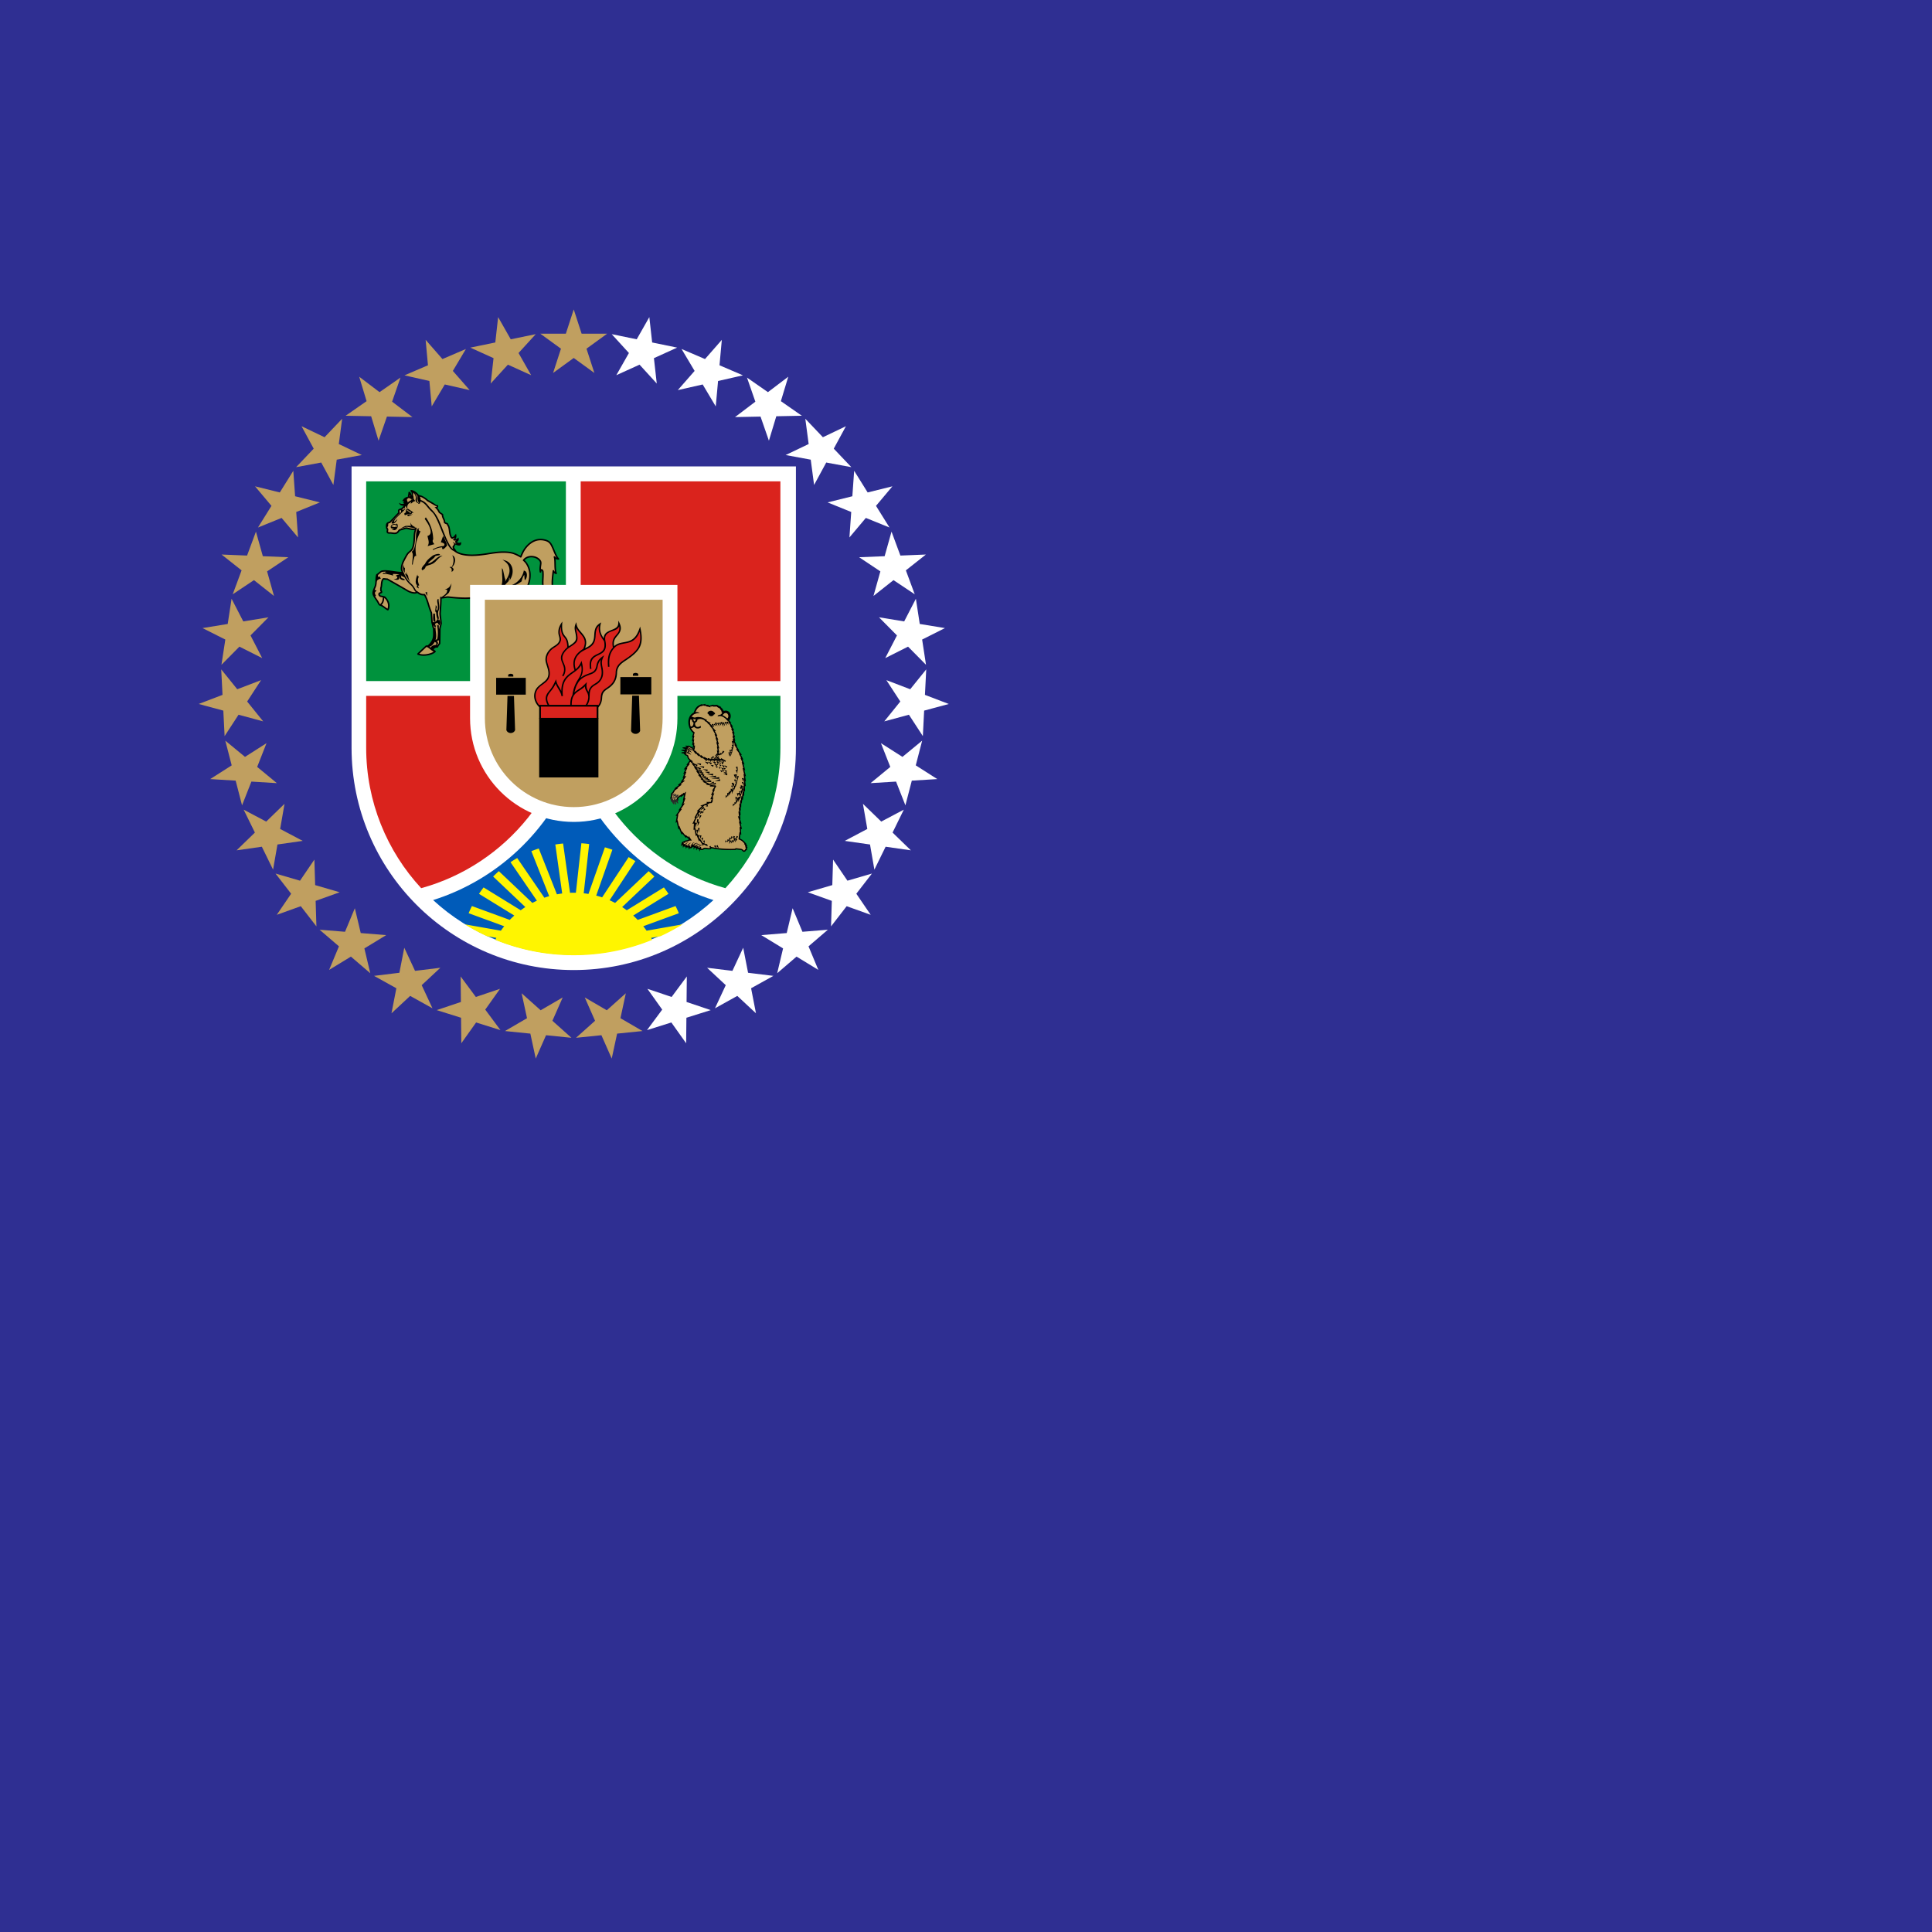 <svg id="flag-icons-ua-09" class="fi fi-ua-09" viewBox="0 0 512 512" xmlns="http://www.w3.org/2000/svg" width="512" height="512">
  <path d="M0 0h512v512H0z" style="fill:#2f2f92;fill-opacity:1;fill-rule:evenodd;stroke-width:1"/>
  <g style="stroke-width:3.516">
    <g style="display:inline;stroke-width:.781">
      <g style="fill-rule:evenodd;stroke-width:.781">
        <g style="stroke-width:.781">
          <path d="m162.069 245.861 1.272 3.917h4.119l-3.332 2.421 1.273 3.917-3.332-2.421-3.333 2.421 1.273-3.917-3.332-2.421h4.119zm-12.201 1.241 2.035 3.58 4.035-.829-2.777 3.042 2.035 3.581-3.751-1.7-2.777 3.042.458-4.093-3.751-1.701 4.035-.829zm-11.701 3.671 2.714 3.098 3.785-1.624-2.107 3.538 2.714 3.098-4.017-.911-2.107 3.539-.375-4.102-4.017-.91 3.785-1.624zm-10.722 5.951 3.282 2.488 3.38-2.352-1.352 3.89 3.282 2.488-4.117-.083-1.352 3.89-1.193-3.942-4.118-.083 3.38-2.353zm-9.305 7.989 3.715 1.776 2.838-2.985-.541 4.083 3.716 1.776-4.05.747-.542 4.083-1.962-3.621-4.05.747 2.838-2.985zm-7.507 9.697 3.997.992 2.179-3.495.292 4.108 3.997.992-3.817 1.547.292 4.109-2.651-3.152-3.817 1.547 2.179-3.495zm-5.4 11.01 4.115.167 1.431-3.863 1.112 3.966 4.115.167-3.427 2.284 1.113 3.965-3.231-2.554-3.428 2.284 1.431-3.862zm-3.074 11.872 4.064-.665.624-4.071 1.888 3.66 4.065-.665-2.897 2.927 1.888 3.66-3.679-1.851-2.898 2.927.624-4.071zm-.621 12.248 3.847-1.47-.209-4.114 2.587 3.206 3.847-1.47-2.249 3.451 2.587 3.205-3.976-1.073-2.249 3.451-.209-4.114zm1.857 12.122 3.473-2.214-1.033-3.988 3.179 2.619 3.473-2.214-1.508 3.833 3.178 2.619-4.111-.25-1.508 3.832-1.032-3.987zm4.259 11.5 2.956-2.868-1.814-3.698 3.641 1.926 2.956-2.868-.706 4.058 3.641 1.925-4.077.583-.706 4.057-1.814-3.698zm6.487 10.407 2.318-3.404-2.521-3.257 3.954 1.153 2.318-3.404.126 4.117 3.954 1.153-3.877 1.391.125 4.117-2.521-3.257zm8.449 8.889 1.585-3.802-3.125-2.682 4.106.333 1.585-3.801.952 4.007 4.105.334-3.517 2.143.951 4.007-3.125-2.682zm10.065 7.005.788-4.042-3.601-1.999 4.088-.5.789-4.042 1.738 3.733 4.088-.499-3.013 2.807 1.738 3.734-3.601-1.999zm11.27 4.836-.042-4.118-3.93-1.233 3.904-1.312-.042-4.119 2.455 3.308 3.904-1.313-2.387 3.357 2.455 3.307-3.93-1.233zm12.012 2.469-.87-4.026-4.097-.416 3.56-2.072-.87-4.025 3.07 2.745 3.56-2.071-1.663 3.768 3.071 2.745L157.6 363Zm12.263 0 .87-4.026 4.097-.416-3.559-2.072.869-4.025-3.07 2.745-3.56-2.071 1.663 3.768-3.07 2.745 4.097-.416z" style="fill:#c09f60;stroke:none;stroke-width:.781" transform="translate(-114.072 -321.703)scale(1.642)"/>
        </g>
        <g style="stroke-width:.781">
          <path d="m174.269 247.102-2.035 3.58-4.034-.829 2.776 3.042-2.035 3.581 3.751-1.7 2.777 3.042-.458-4.093 3.751-1.701-4.035-.829zm11.701 3.671-2.714 3.098-3.785-1.624 2.107 3.538-2.714 3.098 4.017-.911 2.107 3.539.375-4.102 4.017-.91-3.785-1.624zm10.723 5.951-3.283 2.488-3.38-2.352 1.352 3.89-3.282 2.488 4.117-.083 1.352 3.89 1.193-3.942 4.118-.083-3.38-2.353zm9.305 7.989-3.716 1.776-2.838-2.985.541 4.083-3.716 1.776 4.051.747.541 4.083 1.962-3.621 4.05.747-2.837-2.985zm7.506 9.697-3.997.992-2.179-3.495-.292 4.108-3.997.992 3.817 1.547-.292 4.109 2.651-3.152 3.817 1.547-2.179-3.495zm5.401 11.01-4.116.167-1.43-3.863-1.113 3.966-4.115.167 3.427 2.284-1.113 3.965 3.231-2.554 3.428 2.284-1.431-3.862zm3.074 11.872-4.065-.665-.624-4.071-1.888 3.66-4.065-.665 2.898 2.927-1.889 3.66 3.68-1.851 2.897 2.927-.624-4.071zm-1.236 24.37-3.473-2.214 1.032-3.988-3.179 2.619-3.473-2.214 1.509 3.833-3.179 2.619 4.111-.25 1.508 3.832 1.033-3.987zm-4.259 11.5-2.957-2.868 1.814-3.698-3.641 1.926-2.956-2.868.706 4.058-3.641 1.925 4.078.583.705 4.057 1.814-3.698zm-6.487 10.407-2.319-3.404 2.521-3.257-3.954 1.153-2.318-3.404-.125 4.117-3.954 1.153 3.876 1.391-.125 4.117 2.521-3.257zm-8.449 8.889-1.586-3.802 3.125-2.682-4.105.333-1.586-3.801-.951 4.007-4.106.334 3.517 2.143-.951 4.007 3.125-2.682zm-10.066 7.005-.788-4.042 3.601-1.999-4.088-.5-.788-4.042-1.739 3.733-4.088-.499 3.014 2.807-1.739 3.734 3.601-1.999zm-11.27 4.836.042-4.118 3.93-1.233-3.904-1.312.042-4.119-2.455 3.308-3.904-1.313 2.387 3.357-2.455 3.307 3.93-1.233zM222.6 309.54l-3.848-1.47.209-4.114-2.587 3.206-3.847-1.47 2.249 3.451-2.587 3.205 3.977-1.073 2.249 3.451.208-4.114z" style="fill:#fff;stroke:none;stroke-width:.781" transform="translate(-114.072 -321.703)scale(1.642)"/>
        </g>
      </g>
    </g>
    <g style="stroke-width:.781">
      <path d="M224.181 154.836V96.57h-92v58.266c0 25.401 20.6 46.001 46 46.001s46-20.6 46-46" style="fill:#fff;fill-rule:evenodd;stroke:none;stroke-width:.781" transform="translate(-76.024)scale(1.28)"/>
      <g style="stroke-width:.781">
        <g style="display:inline;stroke-width:.781">
          <path d="M250.095 85.226c2.187 62.232 45.004 114.138 102.735 130.01 23.077-24.962 37.186-58.338 37.186-95.006V85.226Z" style="fill:#00923d;fill-rule:evenodd;stroke:#000;stroke-width:0" transform="translate(53.926 151.003)scale(.392)"/>
          <path d="M344.766 223.285C319.827 246.23 286.55 260.248 250 260.248s-69.826-14.019-94.763-36.963c43.513-13.755 78.452-46.816 94.765-89.127 16.315 42.31 51.25 75.372 94.764 89.127z" style="fill:#005bb9;fill-rule:evenodd;stroke:#000;stroke-width:0" transform="translate(53.926 151.003)scale(.392)"/>
          <path d="M249.905 85.226c-2.187 62.232-45.004 114.138-102.735 130.01-23.077-24.962-37.186-58.338-37.186-95.006V85.226Zm140.111-10.001V-59.79H255V75.225Z" style="fill:#da231d;fill-rule:evenodd;stroke:#000;stroke-width:0" transform="translate(53.926 151.003)scale(.392)"/>
          <path d="M245-59.79H109.984V75.225H245z" style="fill:#00923d;fill-rule:evenodd;stroke:#000;stroke-width:0" transform="translate(53.926 151.003)scale(.392)"/>
        </g>
        <g style="display:inline;stroke-width:.781">
          <path d="M215.752 17.615q.17.123.372.229.326.17.725.302l.002.002v-.002c1.413.48 3.34.618 4.667.618q.034 0 .07.006c.398.03.739.171 1.01.397.343.285.568.698.657 1.17.085.44.054.939-.103 1.433-.211.67-.659 1.348-1.368 1.874a192 192 0 0 0-3.584 2.968c-1.123.95-2.216 1.884-3.177 2.711q.2.275.424.5c.933.445.64 1.297.292 2.307-.077.225-.16.464-.218.674l-2.376 11.599a.5.5 0 0 1-.06.159c-.29.586-.186 1.427-.079 2.27.248 1.965.498 3.938-2.873 4.49a.5.5 0 0 1-.284-.035l-.767-.287-.718.646c.014.204.043.397.071.583.132.843.247 1.58-.64 2.371a.5.5 0 0 1-.338.13v.002h-.008l-.051-.002a3 3 0 0 1-.47-.063c-.214.295-.616.632-.858.744a.5.5 0 0 1-.135.044l-.024.006a16 16 0 0 1-1.903.285c-1.726.167-3.641.11-5.085-.306a.51.51 0 0 1-.347-.63.5.5 0 0 1 .088-.167l-.002-.002a50 50 0 0 1 1.62-2.012c.575-.669 1.182-1.307 1.752-1.77.603-1.144 1.922-1.714 3.204-2.27l.042-.014c.737-.316 1.455-.632 1.943-1.03.327-.656.55-1.184.696-1.701a7 7 0 0 0 .234-1.556l-.28-.3-.003-.005-.002.001-.473-.52-.003-.003c-.853-.947-1.843-2.088-2.381-2.83l-.018-.026c-.21-.29-.45-.6-.694-.918-1.517-1.958-3.292-4.254-1.653-6.311q.026-.035.059-.062l.012-.011.002-.002c1.27-1.137 1.813-1.497 2.38-1.871.307-.205.624-.415 1.083-.772a35 35 0 0 0-1.676-1.515c-1.592-1.358-3.295-2.611-4.652-3.582-2.208-1.548-3.035-3.033-3.814-4.435-.79-1.415-1.527-2.74-3.804-3.933-.71.248-1.438.472-2.173.685-.82.238-1.607.45-2.39.654l-.013.004-.015.003-.009.003c-3.656.862-7.17 1.186-10.805 1.178-3.63-.006-7.365-.34-11.478-.792h-.01l-.023-.003h-.002c-.363-.035-1.131.093-1.939.226-.827.138-1.692.285-2.353.282-.008 2.564-.27 6.21-.446 8.62-.048.685-.09 1.27-.116 1.665.109 1.09.234 2.24.358 3.38.11 1.015.223 2.022.33 3.094a.5.5 0 0 1-.015.183c-.126.569-.268 1.159-.408 1.745-.134.563-.268 1.127-.397 1.709-.022 1.666-.043 3.334-.07 4.987a555 555 0 0 1-.104 5.046.5.5 0 0 1-.166.365 3 3 0 0 0-.216.229l-.018.021c-.071.086-.147.175-.216.27-.41.543-.791 1.218-1 1.61a.51.51 0 0 1-.447.269v.001h-1.059a5.3 5.3 0 0 1-.868.605 7 7 0 0 1-.642.322c.16.311.53.615.88.901.163.133.323.266.479.411a.51.51 0 0 1 .023.719q-.025.025-.052.048a7.2 7.2 0 0 1-1.324.92 11 11 0 0 1-1.612.72l-.038.013c-2.933 1.034-6.762 1.18-9.104.113a.506.506 0 0 1-.147-.824l.01-.01h.001a219 219 0 0 1 3.398-3.24c.748-.705 1.497-1.409 2.177-2.06a.5.5 0 0 1 .322-.14l1.116-.07c3.67-3.395 3.608-5.687 3.505-9.448-.017-.63-.035-1.3-.038-2.03-.354-.418-.458-1.05-.558-1.665a17 17 0 0 0-.08-.463c-.059-.295-.134-.549-.207-.797l-.008-.033c-.125-.43-.248-.848-.293-1.426-.16-1.946-.3-3.93-.437-5.912l-.012-.167c-.791-1.8-1.352-3.625-1.895-5.392-.708-2.307-1.385-4.513-2.509-6.396-2.29.076-3.418-.728-4.654-1.633a2.7 2.7 0 0 1-.61.277 4 4 0 0 1-1.082.163c-1.835.037-4.174-.95-5.284-1.654h-.002c-1.868-1.14-5.169-3.015-8.172-4.719-1.98-1.125-3.833-2.174-5.085-2.91q-.936-.088-1.515-.147a36 36 0 0 1-.87-.097c-.716.792-.857 2.192-.987 3.494-.083.832-.161 1.629-.382 2.28-.046.374-.029.769-.01 1.162.005.155.014.314.019.458l.02.026q.053.067.095.136l.021.036c.17.292.254.655.254.986 0 .17-.083.325-.215.417-.446.37-.828.489-1.135.584-.157.05-.272.086-.294.153a.64.64 0 0 0-.031.33l.003.01a.8.8 0 0 0 .16.319c.28.37.786.438 1.288.505.495.065.99.131 1.438.422a.8.8 0 0 1 .268-.05c.14 0 .267.056.36.15a9.8 9.8 0 0 1 1.819 2.16l.02.038c1.276 2.09 1.685 4.624.55 6.968a.51.51 0 0 1-.665.242l-.013-.005-.022-.012c-.723-.342-1.437-.873-2.163-1.41-.95-.702-1.924-1.424-2.859-1.661h-.01a1.2 1.2 0 0 1-.356-.145 2 2 0 0 1-.284-.21l-.002-.002-.002.002c-.393-.347-.762-.933-.871-1.248-.419-.848-.992-1.689-1.56-2.525-.693-1.018-1.384-2.032-1.848-3.125-.699-1.57.042-3.303.715-4.877.259-.606.508-1.187.64-1.686l.003-.016.003-.006h-.003c.27-1.056.325-2.213.378-3.357.063-1.369.127-2.725.54-3.951a.5.5 0 0 1 .276-.303h-.002l.04-.016-.003-.002c.434-.2.927-.626 1.422-1.05.792-.684 1.593-1.374 2.45-1.443l.027-.005c2.3-.319 4.784.053 7.294.428 1.93.287 3.878.58 5.729.549-.665-1.113-1.03-2.764.464-6.723l.01-.02.002-.007.006-.013.118-.256.006-.01.185-.376.002-.001h-.002c.366-.74.969-1.905 1.551-2.958l.128-.233c.586-1.066 1.145-2.083 2.114-2.913l.008-.006h-.002l.002-.002.006-.004.003-.003.359-.303.003-.001v-.002c.766-.642 1.518-1.273 1.92-2.177.446-1.006.715-2.188.883-3.396.17-1.23.236-2.481.278-3.605.03-.777.064-1.563.136-2.329.076-.783.192-1.54.392-2.233.073-.26.174-.55.275-.84-1.297.399-2.643.069-3.969-.253-.649-.157-1.291-.313-1.9-.366l-4.22 1.253c-.766 1.165-1.422 1.751-2.11 2.04-.738.31-1.429.262-2.303.2q-.214-.017-.428-.042h-.002a25 25 0 0 1-.552-.073h-.002c-.42-.059-.842-.118-1.216-.121h-.002c-.113 0-.241.003-.364.004-.804.014-1.554-.013-1.957-1.041a.5.5 0 0 1-.033-.185h-.002c0-.376.064-.69.12-.972.084-.413.146-.726-.295-1.12a.5.5 0 0 1-.168-.377h-.003v-.01l.002-.032c-.005-.112-.03-.313-.053-.533-.14-1.302-.275-3.476 2.315-3.836 1.802-1.8 2.581-2.643 3.457-3.588a145 145 0 0 1 2.523-2.67 4 4 0 0 1-.168-.877c-.022-.413.06-.765.288-1.07l.01-.013.012-.015.006-.006.005-.006.008-.006.017-.02c.25-.275.656-.41 1.104-.555.397-.13.84-.275 1.05-.486l.014-.013a49 49 0 0 0 1.255-1.23l.227-.226c-1.28.118-2.882-.276-3.284-2.065 1.039.874 2.149 1.098 3.528.502a.6.6 0 0 1-.1-.047c-.41-.215-.64-.697-.723-1.108.28.118.56.122.84-.032-.27-.09-.52-.361-.722-.58q-.366.082-.73.228c.781-1.186 1.294-2.042 2.493-2.566a5.3 5.3 0 0 1 1.36-.386c.048-.426.125-.853.2-1.272.105-.571.208-1.13.208-1.619a.51.51 0 0 1 .629-.494h.005q.086.017.2.062l.025.01q.09.04.201.11h.003c.358.232.777.737.777 1.809v.023a.9.9 0 0 0 .129.35l.02.035c.03-.198.069-.39.108-.577.149-.704.282-1.334-.588-2.128-.35-.317-.1-.892.352-.881v-.002l.07.002.009.001v-.001c1.763.125 3.857 1.598 5.158 3.385 1.379.098 2.691.765 3.931 1.556l.003.003c.795.514 1.574 1.096 2.245 1.768a72 72 0 0 1 2.985 1.669c.818.485 1.599 1.027 2.383 1.565.375.258.717.395 1.298.225.316.715.267 1.456-.437 1.863.437.508.85.97 1.173 1.524.237.407.327.855.676 1.184.656.616 1.497 1.003 2.16 1.623 0 .57.06 1.103.24 1.65.124.383.284.739.444 1.092v.002c.348.776.693 1.544.738 2.558.308.267.638.372.918.462.674.216 1.175.378 1.211 1.318.78.687 1.089 2.973 1.316 4.648a13.6 13.6 0 0 0 .609 2.696c.45 1.363.977 1.186 1.54.649a13 13 0 0 0 1.638-1.926c.374 1.428.525 2.262-.435 3.665.946.086 1.476-.469 2.052-1.06.523 1.432.181 2.275-1.004 2.936.822.661 1.742.929 2.8.09.476 3.02-1.904 2.649-3.79 1.693-.161.314-.37.727-.447 1.039-.49.35-.642.656-.115 1.49.381.601.965 1.275 1.25 1.904.603.38 1.253.716 1.959 1.001v-.001c2.396.942 5.347 1.302 8.452 1.308 3.138.007 6.434-.345 9.49-.818l1.334-.209c5.18-.813 10.102-1.59 15.45-.718 1.246.202 2.481.626 3.674 1.152.986.433 1.95.942 2.864 1.452q.079-.2.17-.41V-9.9c.394-.933.945-2.1 1.303-2.753v-.002l.002-.001.005-.01h-.002c.373-.678.798-1.356 1.272-2.012a18 18 0 0 1 1.55-1.882c2.913-3.088 6.985-5.169 11.78-4.137 1.114.239 2.073.541 2.915 1.043.858.51 1.577 1.219 2.193 2.259l.005.006.005.008.01.018c.714 1.215 1.342 2.73 1.966 4.234.92 2.22 1.834 4.418 2.923 5.42a.509.509 0 0 1-.404.88c-.901-.025-1.48-.228-1.895-.484.114.98.135 2.16.158 3.394.042 2.257.087 4.696.707 6.145a.51.51 0 0 1-.642.675c-.63-.205-1.007-.399-1.326-.71l-.084-.085c-.2 1.552-.403 3.357-.492 5.149-.117 2.316-.047 4.613.444 6.284a.5.5 0 0 1 .021.137c.19 1.974.719 3.883 1.807 5.529 1.09 1.645 2.754 3.034 5.218 3.964a.51.51 0 0 1-.054.97l-.05.018-.044.013c-1.74.536-4.03-.396-5.972-1.736-1.925-1.324-3.55-3.08-3.947-4.187l-.003-.01h-.002l-.015-.042c.032.576.175 1.758.316 2.913l.017.127a.508.508 0 0 1-.914.365 13 13 0 0 1-1.938-2.834c-.522-1.024-.932-2.117-1.27-3.25l-.003-.017a29 29 0 0 1-.826-3.481c-.2-1.18-.313-2.38-.304-3.599v-.004l.006-.456v-.004c.014-.705.047-1.385.08-2.064.079-1.629.16-3.253-.022-4.796-.2-.332-.363-.59-.403-.598-.002.01-.06.29-.21 1.053a.509.509 0 0 1-.995.01h-.002l-.008-.033c-.376-1.709-.125-3.432.073-4.793v-.002q.061-.399.107-.777c.068-.56.029-1.004-.127-1.391-.159-.398-.449-.768-.875-1.175a5 5 0 0 0-.436-.375c-1.18-.912-2.806-1.435-4.436-1.42-1.615.015-3.231.566-4.412 1.801l-.077.085q.38.338.728.724.51.566.935 1.189c1.453 2.129 2.277 4.823 2.422 7.232l.003.05.002.02c.04.704.033 1.424-.015 2.15a19 19 0 0 1-.281 2.206c-.688 3.704-2.47 7.38-5.158 9.893v.671zm-17.016.374-.024-.129" style="fill:#000;fill-rule:evenodd;stroke:none;stroke-width:.781" transform="translate(53.926 151.003)scale(.392)"/>
          <path d="M221.514 19.782c-1.402 0-3.449-.153-4.988-.673a6 6 0 0 1-.871-.366 3.7 3.7 0 0 1-.73-.49.51.51 0 0 1-.19-.397v-1.134h.002a.5.5 0 0 1 .166-.375c2.612-2.362 4.343-5.9 5.008-9.48.129-.694.218-1.395.265-2.09a16 16 0 0 0 .015-2.037l-.002-.005q0-.025-.003-.05c-.135-2.24-.898-4.745-2.247-6.72a10 10 0 0 0-.847-1.08 8.4 8.4 0 0 0-.97-.917l.002-.001-.018-.014-.016-.012a.506.506 0 0 1-.092-.71q.224-.29.458-.536c1.387-1.452 3.27-2.097 5.14-2.115 1.855-.019 3.709.585 5.065 1.631q.279.213.517.442c.53.506.899.987 1.118 1.533.222.556.283 1.157.193 1.891-.028.236-.07.511-.111.803-.117.806-.253 1.748-.253 2.719a.73.73 0 0 1 .419-.116h.025c.5.027.893.548 1.271 1.182q.056.09.068.2c.21 1.669.127 3.37.046 5.074a82 82 0 0 0-.082 2.035l-.005.422-.002.024v.005a20 20 0 0 0 .292 3.425 29 29 0 0 0 .803 3.375c.319 1.076.709 2.11 1.202 3.08.222.434.467.857.733 1.26-.094-1.067-.101-1.986.168-2.402a.5.5 0 0 1 .147-.16c.403-.281.881-.106 1.457.723h-.002q.043.058.065.13l.018.053c.338.931 1.804 2.476 3.567 3.69 1.006.693 2.098 1.27 3.11 1.543-1.589-.921-2.768-2.076-3.63-3.377-1.187-1.793-1.763-3.858-1.969-5.983-.515-1.792-.59-4.18-.471-6.576.12-2.39.43-4.787.685-6.592h.002a.506.506 0 0 1 .944-.177c.258.464.432.772.62.976-.343-1.539-.379-3.485-.412-5.316-.036-1.89-.07-3.656-.43-4.577l-.002-.003a.508.508 0 0 1 .7-.643c.235.118.394.285.574.472.164.173.358.374.67.532-.814-1.233-1.516-2.92-2.22-4.617-.614-1.48-1.233-2.972-1.913-4.125l-.008-.012-.005-.008c-.522-.882-1.124-1.477-1.836-1.9-.726-.433-1.587-.7-2.605-.919-4.385-.943-8.135.985-10.828 3.84a17 17 0 0 0-1.467 1.778 19 19 0 0 0-1.202 1.906l-.008.011c-.34.622-.872 1.753-1.26 2.666h-.001q-.115.269-.204.496a9 9 0 0 0-.147.391l-.003.005q0 .005-.003.008a.507.507 0 0 1-.733.284c-1.035-.585-2.142-1.189-3.286-1.692-1.125-.496-2.282-.894-3.428-1.08-5.19-.845-10.034-.083-15.133.718l-1.333.21c-3.102.478-6.45.837-9.644.83-3.227-.007-6.303-.385-8.823-1.375v-.002l-.003-.001a13.3 13.3 0 0 1-3.474-2.046c-3.116-1.024-5.612-7.257-8.193-13.696-1.443-3.602-2.914-7.272-4.485-10.054h-.002l-.04-.07c-.82-1.444-1.616-2.213-2.748-3.308l-.199-.192-.002-.002c-.85-.825-1.512-1.634-2.132-2.398-1.268-1.557-2.377-2.915-4.704-3.726-.093.569-.27 1.101-.482 1.65l-.292-.12c-1.205-2.434-1.18-2.998-1.18-4.576 0-1.16-1.168-2.061-2.009-2.651 1.133.977 1.713 2.33 1.67 4.098-.022.798.027 1.804.555 2.156.234.156.866.782.866.984l-.346.11c-.086-.243-.36-.506-.587-.601-1.028-.431-1.66-1.506-1.397-2.62.475-2.022-.76-3.595-1.688-4.482.127.592-.033 1.176-.148 1.755.31.528.378.97.418 1.41.042.458.045 1.026.287 1.431l.002.002c.24.385.596.762.868 1.13-.458.235-.997.358-1.422.616-.638.389-.759.864-1.681 1.204.175-.389.296-.873.389-1.219-.238.177-.505.343-.775.513l-.008.004-.057.038-.07.042-.003.003-.008.003c-.484.307-.948.63-1.2 1.048-.215.357-.78 1.28-.45 2.913-.64-.294-.955-1.083-1.046-1.857l-.369.36c-.291.548-.53 1.256-.703 1.788-.112-.223-.181-.533-.217-.866a42 42 0 0 1-.852.822 2 2 0 0 1-.411.313q.009.092.009.218c.953.121 1.73-.364 2.424-.931-.953 1.783-8.351 7.29-7.917 9.314l2.378-2.105c-1.125 2.39-2.596 3.442-3.936 2.916-.218-.65.346-1.378.865-1.945 2.38-2.43 3.071-3.4 5.235-5.386.464-.402.162-1.105.042-1.704l-.143.045c-.31.102-.592.194-.658.26l-.002.002c-.074.098-.1.234-.09.407.013.242.09.544.206.905a.51.51 0 0 1-.116.52c-1.326 1.364-2.05 2.148-2.716 2.866a109 109 0 0 1-3.587 3.721.5.5 0 0 1-.328.165c-.483.05-.828.203-1.073.417.044.714.08 1.815-.534 2.15l.017.176c.039.375.056.426.275.712.446.582.348 1.065.227 1.665-.158.785-.02 1 .86.986.124-.003.246-.005.381-.005h.008c.762.005 1.508.185 2.264.236.742.053 1.329.094 1.837-.12.446-.187.898-.582 1.44-1.347.463-.654.553-.666 1.439-.928l3.654-1.087v.001a.5.5 0 0 1 .179-.02c.709.052 1.429.227 2.152.403 1.492.363 3.013.732 4.27-.15q0 .002.002.003a.506.506 0 0 1 .783.532c-.097.403-.228.782-.36 1.16-.086.251-.175.505-.262.81-.183.64-.29 1.336-.36 2.052a42 42 0 0 0-.131 2.269c-.044 1.156-.112 2.443-.287 3.709-.179 1.29-.47 2.563-.962 3.671-.496 1.114-1.328 1.817-2.179 2.53l-.009.009-.008.004-.337.285-.035.031-.006.005v-.002c-.82.708-1.337 1.644-1.875 2.624l-.128.233a80 80 0 0 0-1.53 2.918l-.003-.002q-.082.171-.166.339-.005.014-.012.027l-.11.24C134.186-1.844 134.28-.38 134.7.557c.35.783.7 1.385 1.034 2.186.153.365.323.738.506 1.109.95 1.923 2.343 3.952 4.191 5.569 1.497 1.228 2.194 2.685 3.065 4.187.457.786 1.139.91 1.84 1.416 1.004.73 2.005 1.361 3.865 1.283.252-.012.47-.052.623.226 1.288 2.05 2.016 4.414 2.775 6.891a63 63 0 0 0 1.973 5.572c.17 2.156.25 4.1.414 6.118q.023.242.058.456l.275-.214.81.106c.888-.516 1.807-.98 1.707-1.863.259-.029.354 0 .626.16-.875-1.444-1.061-3.34-1.144-4.827l-.65-.87c.034-1.38.362-2.731.304-4.11.44.28.774.748.724 1.696-.374.42-.439 1.363-.03 1.789.096-.018.352-.085.429-.145.511-1.26.417-2.964.17-4.266-.243-1.26-.516-2.46.213-3.317l.473.098c-.006 1.35.257 2.66.37 3.998.313 3.668-.606 3.358-.74 5.226-.07.97.15 1.94.385 2.956l.115.506c-.014.5-.157.948-.352 1.405.313.159.474-.038.683-.227.541 1.325.749 2.317.2 3.678-.518.077-.672-.335-.905-.758-.18-.327-.388-.706-.624-.87-.49.25-1.518.568-1.632 1.123.288.35.719 1.115.604 1.604-.047.195-.17.304-.386.286-.28-.023-.54-.297-.735-.478 0-.378-.196-.653-.416-.938a8 8 0 0 1 .132.908c.05.521.237.784.48 1.08l.003.296c.143-.303.3-.515.458-.534l.284-.032v.284c0 .899.11 1.786.215 2.67.22 1.826.413 3.577-.206 5.39a1.9 1.9 0 0 1 .959-.331c.64-.985.63-4.56.61-5.145a28 28 0 0 0-.144-1.956c-.112-1.007-.303-1.993-.511-2.983.105.104.694.765.787.675v-.001l.002-.002c.202-.204.322-.325.472.067h.002c.032.083.03.234.026.602-.002.189-.003.46-.003.99q.122.49.227.95l.005-.486q.004-.026.006-.053a74 74 0 0 1 .419-1.82c.131-.55.264-1.102.39-1.672-.096-.952-.209-1.981-.32-3.01-.122-1.11-.244-2.227-.36-3.402l-.004-.03q0-.023-.003-.044l.002-.036c.029-.469.071-1.043.12-1.71.181-2.516.46-6.378.444-8.882l-.008-.916c.289.087.596.216.9.236 1.774-1.125 4.347-2.766 3.74-4.958l-1.5-.18c2.837-.847 3.258-1.665 4.558-4.08-.399 2.061-.768 4.092-1.683 6.014l-.002.003a1.9 1.9 0 0 1-.334.456c-.15.165-.343.354-.562.552h-.002c-.796.721-1.968 1.604-2.766 2.063.28-.043.572-.093.859-.141.886-.147 1.725-.287 2.221-.234h.01l.023.003v.001c4.089.45 7.795.782 11.363.788 3.56.006 7.007-.313 10.599-1.161.804-.212 1.6-.424 2.352-.642a42 42 0 0 0 2.321-.742h.003c1.904-.66 4.06-1.616 6.145-2.64a91 91 0 0 0 2.383-1.214l.011-.003.009-.005.197-.097c1.433-3.087 1.252-5.721 1.075-8.307l-.186-5.079.712 1.024 1.252 5.85c.532.629.384 1.594.212 2.351 1.383-2.37 3.031-4.847 2.987-7.53-.062-3.748-1.935-5.517-4.75-7.283 2.525.485 4.71 1.354 6.098 4.21h.002l.005.011c.399.827.632 1.732.716 2.645.244 2.6-.609 4.875-1.944 7.03.053-.68.044-1.292-.213-1.859l-.31.144c.273.85.012 2.068-.589 2.652-2.287 2.223-4.707 5.339-6.22 8.986-.023.254-.015.498.035.729h-.002q.003.006.002.01l.005.019c.275 1.503 4.604 3.774 8.48 4.97.764.236 1.513.43 2.208.56.685.132 1.314.206 1.848.21v-.004h.215l.145.124c.355.303.535.643.535 1.04 0 .355-.155.719-.465 1.117l-.017.02c-1.385 1.593-3.086 3.203-4.435 4.393v-.001c-.251.22-.503.438-.742.643v.001c-.208.175-.42.354-.632.526l-.014.012c-.514.404-.863.635-1.202.86-.537.355-1.054.7-2.24 1.758-1.102 1.433.398 3.373 1.682 5.032.254.33.503.65.727.962q.004.002.006.006c.516.71 1.48 1.822 2.314 2.745l.471.52.409.444v-.002a26 26 0 0 0 1.61 1.532q.501-1.466.998-2.929l.04-.216c.152-.847.312-1.73.208-2.684-.109-.433-.717-.729-1.308-1.015-.736-.357-1.455-.706-1.689-1.397-.339-.009-.635-.04-.892-.14-.478-.188-.745-.539-.745-1.218v-.51h.51a.8.8 0 0 0 .224-.084 1.1 1.1 0 0 1-.128-.491q0-.003-.002-.005v-.228q.084-.078.17-.153l1.254-1.13c1.585-1.427 2.882-2.596 4.59-4.099l.004-.001a460 460 0 0 1 3.67-3.138 191 191 0 0 1 3.611-2.989c.467-.411.945-.803 1.105-1.74.099-.791-.195-1.268-.745-1.325zm-70.77 32.386c-.696.663-1.354 1.282-2.009 1.896a305 305 0 0 0-2.82 2.679c2.144.656 5.373.53 8.394-.723.766-.316 1.08-.53 1.282-.682-1-.536-1.774-1.17-2.47-1.743-.83-.684-1.548-1.275-2.378-1.427m-30.25-28.506c.84.402 1.606.97 2.36 1.529.527.39 1.05.778 1.552 1.072.697-1.863.307-3.847-.723-5.531a9 9 0 0 0-.756-1.045 9 9 0 0 0-.676-.715l-.055.437c-.144 1.224-.336 2.868-1.701 4.253m2.796-22.376a14 14 0 0 0-2.24.103c-.57.041-1.248.625-1.92 1.204-.421.364-.842.73-1.268.996h.125l-.037 1.134c.488-.004.975-.04 1.465-.04-.003.69.078.665.617 1.165-.84.29-2.444.73-2.704 1.706l-.172.646c-.055.87-.144 1.732-.354 2.557l-.003.009c-.154.59-.419 1.206-.693 1.846-.14.331-.284.671-.415 1.011.455-.018.889.132 1.292.51-.432.39-1.041.865-1.09 1.49-.048.607.38 1.28.657 1.785-.041.138-.273.408-.481.587.33.552.701 1.1 1.075 1.648.588.865 1.178 1.733 1.66 2.719.07.226.322.615.605.863l.04.021c1.414-1.2 1.6-2.793 1.737-3.954.025-.225.05-.435.083-.633a4 4 0 0 0-.744-.152c-.714-.093-1.432-.19-1.969-.902a1.84 1.84 0 0 1-.345-.722 1.64 1.64 0 0 1 .062-.864c.15-.456.443-.617.774-.738 1.463-.539.413-.354.39-1.216-.008-.6-.033-1.181.023-1.848.257-.74.366-1.48.384-2.218.167-1.58.34-3.29 1.49-4.308l.295-.083c.494-.024.754.04 1.196.085.479.05.996.1 1.618.157l.104.035c1.299.735 3.218 1.825 5.275 2.992 3.026 1.718 6.354 3.608 8.2 4.736l.005.003c1.01.64 3.112 1.536 4.73 1.503.298.021.555-.02.777-.103-.571-.484-.928-1.125-1.336-1.863-.504-.909-1.101-1.985-2.347-3.056l-.005-.003c-1.698-1.486-3.027-3.296-4.001-5.073-.724-.189-1.958-.963-2.217-1.164-.098 0-.211.003-.311.017.45.477.506.973.398 1.607.202.128.512.216.833.305.518.147 1.058.3 1.38.68l.006.007.038.048.212.27c-.954.518-3.23-.052-3.66-1.487-.057-.184.134-.493-.087-.618a.6.6 0 0 0-.186-.097c.085.927.077 1.483-.229 1.819-.64.708-2.555.189-3.455.074.973-.345 1.912-.307 2.34-.856.181-.233.127-.587.114-1.036-.41-.124-.687-.136-.967-.56.664-.707 1.436-.6 2.247-.932l-.156-.133c-1.316.033-2.805-.251-4.083-.14.053.147.093 1.079.06 1.162-.941-.525-4.556-1.39-6.617-1.104-.32-.289-.462-.785.207-.792h.008l.02.001 2.977.316a10.6 10.6 0 0 1-2.1-.672zm90.963 28.707a493 493 0 0 0-4.293 3.838l-.066.059c.28.789.413 1.745.393 2.954l-.006.277c.212.138.473.266.74.395.82.397 1.666.807 1.864 1.738q.009.04.012.08c.04.365.048.714.033 1.055l1.6-7.812h.002l.006-.035c.077-.275.16-.514.239-.744.189-.548.346-1.008.187-1.08a.5.5 0 0 1-.155-.099 5 5 0 0 1-.555-.626zm-1.997 13.686-.901 2.647a.508.508 0 0 1-.838.198l-.504-.449h-.002a29 29 0 0 1-.925-.846c-.045.307-.107.6-.189.89-.17.607-.428 1.207-.804 1.955l-.005.01-.003.005a.5.5 0 0 1-.123.158c-.603.529-1.433.893-2.282 1.26l-.04.019c-1.136.49-2.305.996-2.728 1.846a.5.5 0 0 1-.16.213c-.542.425-1.133 1.047-1.699 1.703-.387.45-.759.916-1.1 1.35 1.199.218 2.63.227 3.958.099.301-.03.614-.069.93-.115q.445-.069.847-.155c.127-.077.311-.248.42-.402l.023-.033a.51.51 0 0 1 .502-.439c.118 0 .274.035.455.07.058.01.118.024.174.033.315-.387.247-.824.17-1.312-.046-.301-.096-.62-.096-.956h.002a.5.5 0 0 1 .168-.378l1.123-1.011.003.003a.5.5 0 0 1 .515-.102l.954.359c2.266-.427 2.082-1.887 1.897-3.34-.124-.985-.246-1.968.164-2.818zm-5.288-13.67q.279-.242.611-.535v-.001c1.321-1.166 2.986-2.743 4.34-4.296l.012-.012q.132-.174.184-.304a9 9 0 0 0-.098-.305 10 10 0 0 1-.357-.021l-.009-.002-.216-.02h-.005l-.008-.001-.02-.002-.028-.004-.03-.003-.028-.003-.029-.003-.02-.003a13 13 0 0 1-1.034-.159 22 22 0 0 1-2.315-.588 28 28 0 0 1-2.09-.741c-1.815-.712-3.566-1.59-4.854-2.47-.592-.407-1.094-.817-1.466-1.215-.412-.44-.683-.881-.768-1.308h.002l-.003-.009-.027-.144-.008-.048-.002-.015a3.6 3.6 0 0 1-.018-.844l.006-.053.002-.013.006-.053.002-.012.008-.053.002-.014.006-.054.002-.011.009-.054.003-.012.009-.055.002-.01.01-.056.003-.011.01-.056.002-.01.014-.057.002-.009.012-.056.003-.01.013-.056.002-.01.014-.057.002-.009.017-.057.002-.01.015-.057.003-.007.015-.058.003-.009.016-.057.002-.008.019-.057.003-.008.016-.059.003-.006.02-.059.002-.006.02-.059.002-.008.02-.057.003-.006.02-.059.002-.006.022-.057.003-.006.02-.06.002-.007.023-.057.002-.005.023-.06.002-.005.024-.059.002-.004.024-.06.052-.126.002-.003c.131-.315.275-.617.418-.905h.002l.028-.057v-.002l.028-.055h.002l.026-.056-.231.116-.093.047-.015.007-.016.008-.015.01h-.005l-.011.007-.015.007-.017.008-.015.007-.016.008-.003.002-.046.022-.03.017h-.004l-.023.012-.025.012-.017.008a74 74 0 0 1-4.296 1.977l-.013.005v.001l-.018.006-.019.008-.018.008-.092.039-.018.008-.018.007-.014.005-.005.003-.018.007-.018.008-.018.007-.038.016-.292.118-.009.003-.018.007-.018.008-.42.166-.017.006-.002.002-.02.007-.02.008-.019.007-.035.014-.003.001-.028.011-.126.048-.013.005c1.943 1.208 2.668 2.513 3.438 3.895.724 1.3 1.492 2.68 3.511 4.096v.002h.003c1.375.984 3.1 2.254 4.725 3.64a35 35 0 0 1 1.803 1.637zm-48.847 21.053c.296-.51.623-.996 1.03-1.43q.026-1.039.048-2.078c-.25.251-.58.39-.945.333l-.452.202c.526.454.765 1.154.765 1.83-.337.256-.48.776-.854 1.022.154.044.29.071.408.121m-5.416.913c.287.203.571.43.864.672.259-.61.837-1.075 1.43-1.364H155a4.5 4.5 0 0 1 1.9-.45v.002l.074.002c.51-.377.468-.94.28-1.618h-.003l-.03-.094c-.434-.036-.705-.2-.836-.425l-.036-.07-.124.23c-.785 1.426-2.031 2.884-3.52 3.115m-5.887-99.187c2.7.891 3.913 2.38 5.31 4.097.602.738 1.24 1.52 2.05 2.307 4.077 3.939 5.59 8.678 7.714 13.978 2.36 5.892 4.65 11.603 7.102 12.92-.717-.682-1.001-2.29.186-2.738 0-.301.18-.724.277-1.01a2.93 2.93 0 0 1-.94-1.346c.616.411 1.489 1.556 2.45 1.093-.484-.269-1.202-.538-.836-1.235v-.002c.159-.297.507-.49.783-.662-.964.247-1.825.04-2.354-.591.588-.172 1.009-.64 1.148-1.406-.738.79-1.701 1.327-2.509.211-.812-1.122-1.093-2.75-1.274-4.099-.11-.822-.335-3.82-1.172-4.023.031-.546-.012-.906-.658-1.113-.662-.212-1.137-.496-1.618-1.001.079-1.024-.336-1.837-.74-2.757-.329-.74-.642-1.507-.686-2.516-.538-.422-1.148-.745-1.67-1.191-.6-.51-.692-.986-1.04-1.602-.542-.958-1.504-1.863-2.22-2.638.252.205 1.484.233 1.582-.357-.67-.114-2.104-1.02-3.314-1.72a94 94 0 0 0-3.174-1.776l-.056-.054-.003-.006c-1.161-1.193-3.28-2.615-4.91-3.014.333.699.637 1.462.572 2.251m-6.115-.11c-.664-.872-1.593-1.529-2.883-.928l.426.043-.697.543c.042.221.056.433.012.655.266.49.548.968.413 1.553.806-.732 1.861-1.23 2.73-1.866m.121-1.025v.934l.32-.24c-.122-.24-.23-.482-.32-.694m-1.157-1.468c-.146-.257-.264-.534-.287-.834-.066.36-.134.722-.187 1.085.152-.084.311-.174.474-.251" style="fill:#c09f60;fill-rule:evenodd;stroke:none;stroke-width:.781" transform="translate(53.926 151.003)scale(.392)"/>
          <path d="M159.888-10.059c-.858.4-1.828.381-2.724.663-.753.236-.655.55-1.124 1.076-.438.492-1.104 1.032-1.789 1.585-1.057.857-2.162 1.752-2.414 2.431 1.719-.139 3.248-1.424 4.713-2.653 1.81-1.521 2.68-2.287 5.067-2.677-1.813 1.101-2.852 2.019-4.07 3.377-1.51 1.805-3.092 2.534-5.136 3.106-2.16.604-2.272 1.115-2.356 1.447-.291 1.04-1.22 1.539-2.117 2.03-.34-.332-.51-.654-.417-1.15.2-1.066 1.483-2.385 2.233-3.152.645-1.566 1.962-2.983 3.377-4.164l1.907-1.488c.874-.515 4.676-1.953 4.85-.43m-16.443-18.723c-1.47-.447-3.418-1.703-3.418-3.403-.087.728-.087 1.822.303 2.47-1.039 0-2.769-.08-3.764.081a14.5 14.5 0 0 0-3.46 1.943c.528-.284 3.967-1.349 4.109-1.376 2.164 0 4.76 1.376 6.23.284M130.33-30.6c.016-.077.022-.147.03-.201h-.003c.021-.162.09-.386.292-.407.438-.047.686 1.118.699 1.403.048 1.062-.555 2.253-1.446 2.746-.936.517-2.1.24-2.802-.458.827.194 1.46.275 2.21-.134-.438.189-.902.14-1.49-.353-.398.044-.85-.033-1.08-.399-.204-.328-.168-.79-.033-1.169l.008-.018c.339-.757 1.061-1.241 1.878-1.358.585-.081 1.237.018 1.737.348m6.071-6.36c.404-.012 1.172-.468 1.56-.673.526.117 1.204.236 1.785.152.602-.088 1.092-.377 1.222-1.056l1.119.07-.982-.932c-.802-.491-1.983-1.356-2.968-1.884-.635.049-1.026.402-1.226.886-.21.516-.189 1.025.08 1.494-.304.142-.647.281-.91.492-.336.269-.339.55-.244.905.071.263.164.558.564.546m1.75-.423c1.427.526 1.786.355 3.417-.365-.777.688-2.248 1.499-3.33 1.499-.432-.608-.692-.77-.087-1.134m23.782 14.671.536.51 1.82 4.093c.13.535.264 1.07.433 1.594l-.07.106-.004.004c-.053.077-.12.168-.193.265l-.002.001q-.099.128-.235.292l-.002.002c-.376.452-1.83 2.163-2.563 1.858-.38-.159-.303-.844-.303-1.187-2.098 0-4.298.876-6.149 1.8l-.002.002h-.005l-.222-.455q.519-.277 1.05-.524c1.982-.897 4.11-1.643 6.323-1.665.469-.496.853-1.16.266-1.716a1.7 1.7 0 0 0-.284-.214c-.561-.335-1.235-.483-1.858-.662l1.462-4.104zm-10.338.605-.16-.81c1.992-.472 2.395-2.099 2.038-3.868-.581-2.87-2.353-5.434-3.918-7.663l.762-1.039.22.331c3.104 4.5 4.643 9.19 4.762 14.6l-.053.073-.003.005c-.772 1.116.062 2.309.882 3.127l-.43.118-.02.006-.293.081h-.002l-.288.08-3.611 1.072c1.374-2.234.617-3.85.113-6.113zm-10.836 9.854c2.385-1.26 2.773-7.179 2.855-9.393.083-2.163.132-4.049 1.072-5.981l1.181-.526-.523 1.155.842.978.643-.322-.276.64-.003.006c-.698 1.642-1.478 3.241-2.04 4.936a22.6 22.6 0 0 0-.926 3.908c-.362 2.532-.251 4.937.25 7.504l-.486-.01c-.756.05-.894 1.135-1.12 1.962-.35 1.273-.627 2.574-.77 3.883l-.507-.045c.099-1.396.342-2.776.445-4.172.127-1.739.375-3.138-.637-4.523M136.15 2.06c-1.538-2.079-1.486-2.815-.89-5.52.15 1.13.382 2.079.907 2.333l.012.269v.003c-.096.996-.168 1.976-.03 2.915m-.09.242 1.218 1.037c-.22-.635-.312-1.268-.346-1.905.428.981.887 1.911 1.44 2.702.094 1.385.739 2.77 1.4 4.154-1.502-1.865-2.738-3.758-3.713-5.988m8.562.892c.178.892.023 1.196 1.031 1.308-.964 1.842-.842 3.593.25 5.985l-.864.314c.165.632.394 1.231.625 1.84-.486-.312-.874-.598-1.44-.725-.048-.49.141-.888.17-1.375v-.001l.006-.109c-1.834-1.684-.475-5.31.222-7.237m5.374 12.138 1.16-.368.109 2.853zM166.28-1.754l1.314-.309.257.224c1.263-2.707 1.736-5.206.339-7.97 3.114 1.318 1.965 6.44-.248 8.049.426.369 1.114.892 1.132 1.509.02.673-.701 1.224-1.284 1.75 0-.88.099-1.847-.131-2.26-.22-.395-.71-.647-1.38-.993M155.33 29.629h1.116c0 .349.302 5.02.345 5.02v.123l-.762.57c-1.196-1.115-.699-4.245-.699-5.713M216.565.458l1.057.478c1.703 1.477 1.081 4.864-.26 6.07l-.246-.448-.253-3.136c-.51.651-1.005 1.667-1.379 2.77l-.422 1.537-.003.014-.022.115c-2.639 1.866-4.97 3.35-8.483 3.044 4.412-.932 9.02-4.854 10.011-10.444" style="fill:#000;fill-rule:evenodd;stroke:none;stroke-width:.781" transform="translate(53.926 151.003)scale(.392)"/>
          <path d="M130.518-29.741c-.53-.548-1.063-.815-1.855-.703-.717.101-1.473.61-1.555 1.382.132-.156.413-.14.65-.097.19.035.378.09.563.142h.002c.112.03.225.065.34.092.31.076.546-.01.838-.09.263-.076.515-.126.804-.07l.216-.258c.037.263.068.526.043.789.227-.522.378-1.136.196-1.698-.063.177-.158.345-.242.51zm9.263-9.023c-.55-.382-1.335-.609-1.973-.896.806-.357 1.737-.06 2.475.688 0 .432-.333.694-.63.845l-.357-.201c.131-.076.394-.284.485-.436m-.933-1.45c-.452.18-1.066.365-1.52.093.064-.454.384-.637.89-.333.199.12.41.172.63.24" style="fill:#c09f60;fill-rule:evenodd;stroke:none;stroke-width:.781" transform="translate(53.926 151.003)scale(.392)"/>
        </g>
        <g style="display:inline;stroke-width:.781">
          <path d="M353.595 104.57c1.082-1.27 1.113-3.2.242-4.586-.876-1.393-2.466-1.88-3.997-1.34l-.859-.871.378-.06-1.666-1.667.28-.097-2.6-1.217.24-.248-2.961.174.15-.323-2.963.765-.397-.123.248-.384-2.438-.22.221-.515-2.481.495.044-.452c-1.127.555-2.58 1.049-3.437 1.94-1.136 1.18-1.715 2.49-2.197 3.94-5.13 2.515-4.388 10.392-.39 13.772l.065.057-.877 2.987.564-.14-.632 2.728.597-.193-.392 2.719.584-.286-.086 1.828.493-.13-.008.097c-.025.332-.046.636-.11.907a2 2 0 0 0-.167-.44c-.233-.427-.63-.606-1.07-.746a2 2 0 0 1-.394-.15h-.002a9 9 0 0 1-.292-.169h-.003c-.586-.35-1.323-.697-2.015-.43-.383.146-.726.542-.783.957-.634.296-1.015.948-.885 1.65-.493.388-.621 1.026-.425 1.604-.168.184-.27.403-.304.633-.12.809.646 1.496 1.294 1.807.215.103.524.135.707.281.177.142.184.513.234.732.175.767.64 1.364 1.175 1.917q.2.208.395.363l-.203.28-.086.015.045.04-1.955 2.7.623.002-2.477 3.02 1.181-.137-1.524 3.244.806-.24-1.2 2.996.645-.145-1.843 2.678.52-.009-2.572 2.165.706.153-2.295 1.627-.791.561.624.13c-.594.423-1.15.93-1.374 1.712a.4.4 0 0 1-.058.124c-.002.002-.204.267-.387.5-.223.288-.55.461-.75.734a1.5 1.5 0 0 0-.246.571c-.095.458-.033.926-.135 1.403-.068.318-.2.625-.26.938-.125.66.108 1.401.656 1.813.14.342.569 1.175 1.384.989.316.17.951.394 1.521-.132.345.168.874.266 1.372-.293h-.002c.391-.42.367-.94.346-1.417-.012-.259-.023-.494.032-.519.167-.074.332-.216.508-.39.18-.181.349-.37.532-.55.262-.088.541-.147.788-.274l.072.569 1.166-1.243.003.384.857-.715-.647 2.92-.177.8.394-.167-1.021 2.784-.277.754.266-.068-2.375 3.442.65-.034-2.581 3.706.862-.002-.802 4.747.787-.47.003-.002 1.107 4.994.458-.682 1.734 4.235.381-.83 2.465 2.999.25-.661 2.001 1.659a2.5 2.5 0 0 0-.396.051h-.003c-.25.07-.503.212-.638.375-.012.017-.098.04-.236.073-.736.17-1.609.1-2.209.683-.088.085-.112.116-.233.11-.207-.012-.432.065-.641.195-.494.309-.977.997-.752 1.603.13.351.478.55.806.682-.054.892 1.007 1.137 1.705 1.04.263.29.786.717 1.486.577h.006c.239-.053.364-.088.428-.11.097.144.246.323.462.476l.01.008.001.002v-.002l.047.028.003.002.052.029h.002c.765.375 1.947.026 2.37-.662v-.002c.25-.102.8-.176.88-.052.185.333.654.46.984.58l.01.004c.26.087.511.084.7.056.298.37.933.983 1.738.71l-.002-.001a.13.13 0 0 0 .072-.06c.537.57 1.302.816 2.08.765.442-.03.87-.194 1.301-.619a3.3 3.3 0 0 1 1.305-.133c.756.062 1.302.298 2.093.28.541-.012 1.395-.11 1.548-.741 1.239.28 2.492.484 3.75.652 4.143.551 8.372.713 12.544.496l.402-.354 2.479.275c.813.09 1.689.186 2.074 1.107a1.535 1.535 0 0 0 1.707-.126c.251-.193.533-.862.6-.842l.53.168c.017-.56.065-1.131-.062-1.682l.513.016-.66-1.218.56-.148-.992-1.04.375-.171c-.395-.361-.749-.702-1.074-1.133-.878-1.164-2.171-2.023-3.496-2.597l.386-2.88.582.403-.231-4.114.694.263-.908-3.873.617.235-1.057-3.452.338.189-.303-2.882.428.434-.281-3.463.366.31-.068-2.557.346.398.065-3.002.272.309.378-2.811.386.603.422-3.369.46.715.154-3.57.46.377-.08-3.957.62.567-.432-3.714.502.375-.593-3.778.595.25-1.07-4.26.572.242-1.135-4.311.706.291-1.456-3.46.64.093-1.675-3.151.708.016-2.306-3.061.452.008-1.813-2.937.455.056-1.427-2.785-.284-.935.464.185-.677-2.48.523.122-.873-2.706.607.1-1.03-2.25.688.115-1.418-2.533.63.002-1.81-2.56.749-.106-1.679-1.55.607-.313-.283-.162z" style="fill:#000;fill-rule:evenodd;stroke:none;stroke-width:.781" transform="translate(54.711 149.738)scale(.392)"/>
          <path d="M330.082 113.142c-2.105-1.416-2.948-3.628-3.12-6.133-.096-1.441.125-2.843.742-3.994 1.238-2.309 3.314-2.916 5.691-2.885-.73-.623-1.606-.78-2.755-.647.374-.904.78-1.825 1.406-2.54.542-.62 1.296-1.113 2.034-1.51l-.006.13 2.097-.663-.078.224 1.982.172-.142.328 1.247.142 1.633.525-.487-.491.856-.144v-.001l1.43-.192-.161.296 2.666-.097-.005.006.184-.007-.243.223 2.307 1.32-.274.076 1.311 1.698-.477-.001.952 1.232-.08.909c.573-.375 1.163-.844 1.84-1.007 1.131-.274 1.952.53 2.147 1.583.245 1.315-.434 1.96-1.388 2.605l1.674 1.707-.355.05 1.666 2.357-.441-.002 1.265 2.258-.518-.085 1.028 2.249-.407-.068.84 2.605-.447-.104.605 2.216-.523-.208.806 2.647.745 1.47-.62-.077 1.928 3.122-.636-.01 2.293 3.048-.41-.01 1.569 2.95-.466-.069 1.241 2.952-.384-.159 1.131 4.298-.55-.233 1.069 4.258-.428-.182.507 3.228-.415-.308.395 3.407-.398-.366.082 4.102-.353-.287-.111 2.597-.282-.438-.42 3.36-.366-.575-.438 3.268-.478-.54-.065 2.971-.457-.525.08 3.023-.48-.407.258 3.17-.488-.496.385 3.668-.75-.419 1.169 3.815-.493-.186.907 3.87-.423-.162.206 3.688-.295-.205-.657 4.906.313.12c1.695.648 2.639 1.49 3.717 2.807l-.34.156.822.862-.216.057.474.874-.262-.006c.151.407.34.826.402 1.257q.02.135.024.28c-.313.08-.46.379-.615.698-.15.305-.413.523-.773.484-.694-.986-1.53-1.19-2.576-1.307l-2.873-.317-.463.407c-4.105.202-8.493-.026-12.1-.505a41 41 0 0 1-3.814-.672h-.002l-.01-.002c-.424-.097-.435-.388-.583-.766l-.903.54.289.376.056.07h.002c.385.464.044.566-.38.568-.731 0-1.288-.227-2.005-.296a5.3 5.3 0 0 0-1.238.013v.002a2.2 2.2 0 0 0-.419.105c-.148.055-.277.13-.376.226h-.002l-.002.003-.005.005c-.268.265-.517.366-.767.381-.92.062-1.246-.6-1.864-.701-.436-.071-.713.098-1.006-.068-.284-.162-.447-.526-.612-.799-.262.105-.498.236-.79.14v.002c-.238-.087-.49-.099-.551-.356l-.146-.093c-.533-.348-1.584-.386-2.042.117-.301.33-.546.54-.962.56-.445.023-.623-.088-.798-.555l-.149-.074c-.002 0-.18-.115-1.043.074v.002a.56.56 0 0 1-.316-.036c-.336-.136-.519-.475-.71-.76-.032.019-.81.442-.78.206-.49-.086-.31-.419-.241-.768-.2-.062-.404-.074-.6-.15-.528-.204-.44-.523-.001-.842.196-.143.443-.048.671-.152.28-.126.431-.332.74-.442.503-.181.905-.17 1.436-.293.315-.074.554-.185.699-.362.118-.143.677-.193 1.035-.213.38-.02.761-.021 1.14-.03l-2.26-3.298.056 1.16-1.95-1.662-.16.42-2.396-2.915-.132.287-1.6-3.902-.24.36-.934-4.208-.221.131.676-4-.274.017 2.695-3.738-.696.035 2.684-3.889-.895.232 1.412-3.858-.677.288.738-3.332.267-1.208-1.388 1.159-.175-.468-1.211 1.23-.151-.353c-.401.406-.73.879-1.29 1.048-.514.156-.552.21-.932.613v.002l-.148.155c-.183.19-.667.484-.767.685-.133.262-.117.592-.1.94.01.265.06.85-.317.932-.274.058-.535-.311-.697-.475-.151.223-.33.604-.614.667-.264.058-.456-.12-.645-.266-.27.115-.422.182-.608-.125-.091-.147-.142-.307-.197-.47-.343-.212-.555-.54-.544-.93.012-.385.172-.776.278-1.156.132-.482.036-.886.133-1.342.077-.37.694-.814.897-1.115a2.2 2.2 0 0 0 .35-.38c.099-.141.144-.255.179-.37l.002-.005c.198-.695.883-1.152 1.509-1.57.085-.055.17-.113.35-.237h.001l.817-.562-.669-.138 3.07-2.176-.903-.195 3.079-2.593-1.258.024 2.13-3.095-1.05.234-.13.03 1.254-3.135-.673.2 1.367-2.905-.613.07 2.278-2.777-.75-.003.942-1.3 1.66 1.456-.506.077 1.93 2.174-.554-.056 2.102 2.76-.569-.035 1.865 2.484-.631.018 2.221 2.49-.65.194 2.26 1.66-.811.27 2.957 1.451-.647.442 3.107.703-.624.576 3.342.115-1.708 2.704.654.033-1.35 3.035.792-.15.025-.005-1.282 2.947.806-.176.065-.013-.511 1.95-3.12.08.614.684.019.02-4.652 1.84 1.003.33-3.376 3.261.675.215.026.008-2.344 4.237.611.068-1.932 4.084 1.017-.185-.278 4.25.666-.169.861 4.35.586-.468 1.631 4.123.439-.66 2.346 3.609.375-.926 2.705 1.292-.402-1.56-.585.15-2.165-1.034-.103.257-2.165-3.326-.253.38-1.457-3.683-.392.315-.765-3.859-.4.101.271-4.165-.465.084 1.737-3.673-.526-.057 2.225-4.027-.334-.106 3.368-3.252-.114-.036 3.611-1.43-.218-.241 1.641-.079.53-.494.56-1.355-.354.12.56-2.143-.604.131 1.262-2.898-.785.148-.017.005 1.195-2.685-.44-.023 1.299-2.058-.363-.694-1.972-.07.295-.272-2.785-.629.242-.165-2.41-1.182.406-.136-2.203-1.618.296-.09-1.896-2.124.445-.012-1.75-2.33.59.036-2.041-2.678.777.08-2.34-2.635.761-.118-2.38-2.087.715-.125-1.758-1.337h.002a4 4 0 0 1-.346-.316c-.42-.435-.817-.91-.956-1.513-.101-.45-.136-.89-.53-1.205-.268-.217-.575-.244-.87-.384-.233-.112-.879-.531-.82-.92.037-.25.362-.375.548-.487-.153-.273-.398-.614-.312-.948.079-.304.445-.405.694-.518-.128-.32-.343-.682-.122-1.018.2-.305.518-.336.842-.404-.009-.124-.073-.453-.01-.58.131-.27.362-.285.633-.24.316.05.585.21.87.38.1.06.2.121.32.186.187.105.37.162.549.218.446.14.6.25.698.717q.032.157.076.33c.12.45.154.495.532.71l1.822 2.445.121-.667 1.738 2.16.053-.787 2.33 2.217.003-.762 2.284 1.81-.03-.85 2.642 1.382-.065-.767-.002-.031 2.395.775-.145-.71-.008-.037 2.705.472-.236-.497 2.564.473-.205-.359 2.182.785-.105-.441 1.713.945.407-.741-3.387-1.87.186.783-2.874-1.033.441.768-2.395-.443.244.514-2.317-.404.11.545-2.228-.723.045.534-2.563-1.341.017.474-2.215-1.755-.002.54-2.217-2.11-.029.427-1.54-1.918-.103.575-.623-.835c.51-.824.44-2.09.556-3.062l-.565.152.1-2.104-.43.212.357-2.478-.467.15.606-2.61-.475.116.658-2.285z" style="fill:#c09f60;fill-rule:evenodd;stroke:none;stroke-width:.781" transform="translate(54.711 149.738)scale(.392)"/>
          <path d="M323.603 122.318c-.008.226.903.531 1.825.752.877.212.907-.417-.044-.764-.81-.292-1.775-.211-1.781.012m1.885 2.011c-.027.102-.124.183-.228.232-.664.296-1.155.015-1.763-.224-.715-.281-1.722-.392-1.754-.705-.03-.314 1.278-.571 2.292-.394.35.06 1.603.541 1.453 1.091m-.556 1.623c-.029.109-.14.201-.262.255-.813.357-1.327-.124-2.088-.373-.854-.278-1.565-.206-1.61-.535-.047-.328 1.164-.542 2.368-.386.416.054 1.75.44 1.592 1.039m-.408 1.467c-.015.105-.096.196-.192.257-.398.246-.782.208-1.177.107-.207-.051-.432-.304-.647-.36-.729-.187-1.418-.131-1.457-.48-.038-.347.982-.52 1.99-.472.347.016 1.56.387 1.483.948m2.197-2.761c.016-.206-.45-.7-.765-.775-.315-.074.01.386-.26.567-.236.19-.62.516-.034.55.552.026 1.042.003 1.059-.342m-1.343 1.323c-.04-.164-.195-.508.144-.39.31.074.65.347.729.672.077.328-.214.493-.472.546-.36.11-1.31-.038-.96-.266.337-.189.647-.27.56-.562m-1.514.107s.255.333.596.519c.342.186.915.59 1.437.524.503-.113.3-.419.574-.334.306.088.052.469.425.66.197.12.685.374.669.742-.056.245-.044.139-.13.013-.138-.198-.438-.282-.639-.36-.181-.072-.343-.113-.46-.104-.205.018-.589-.036-.72-.146-.15-.16-1.564-.84-2.045-.586zm2.562-.644c.516-.021.372-.359.624-.225.286.142-.033.471.3.727.17.151.605.491.521.85-.098.231-.068.128-.13-.011-.1-.22-.378-.357-.56-.47-.167-.103-.32-.253-.435-.263-.205-.022-.573-.144-.683-.276-.361-.57-1.182-.538-1.787-.414l.044-.72c.074.286.94.353 1.203.392.3.036.511.389.903.41m.685-1.346c.503.048.408-.298.636-.136.26.177-.095.455.196.747.146.172.523.56.396.898-.127.212-.084.117-.126-.027-.068-.227-.32-.398-.484-.532-.148-.123-.276-.29-.388-.315-.197-.048-.539-.215-.63-.358a.96.96 0 0 0-.506-.484c-.355-.16-.874-.112-1.246-.086l.265-.776c.035.289.81.478 1.061.552.288.076.446.446.826.517" style="fill:#000;fill-rule:evenodd;stroke:none;stroke-width:.781" transform="translate(54.711 149.738)scale(.392)"/>
          <path d="M317.544 158.014c.487-.203.909.66 1.004.996.06.206-.045.528.015.741.207.724.603 1.291.322 1.5s-.945-.587-1.412-1.479c-.162-.31-.452-1.542.071-1.758m-1.397.234c.432-.12.832.613.91.933.086.35.085.741.174 1.155.189.879.61 1.455.35 1.662s-1.055-.733-1.528-1.852c-.163-.384-.502-1.732.094-1.898m-1.226.033c.28-.075.6.315.718.52.2.347.224.754.292 1.197.118.759.53 1.686.275 1.87-.256.185-1.136-.815-1.496-1.78-.125-.332-.341-1.657.21-1.807m-.179 2.087c.198-.107.003-1.046-.272-1.955-.259-.865-.818-.573-.637.422.158.847.713 1.64.91 1.533" style="fill:#2c2c2b;fill-rule:evenodd;stroke:none;stroke-width:.781" transform="translate(54.711 149.738)scale(.392)"/>
          <path d="M315.982 154.358s-.872.626-.91 1.176c-.036.552.266.346.295.194.092-.466.462-.645.74-.971.206-.247.292-.58-.125-.4m-1.157 2.809c-.219.06-.258.785-.074.907.182.123.749-1.011.074-.907m.947.336c-.097.325-.048.488.275.565.372.092.511-.216.623-.51.142-.376-.024-.563-.419-.492-.28.051-.399.172-.48.437m1.465-2.711c-.24-.002-1.028.49-1.154.789-.083.198-.2.656.2.664a1.3 1.3 0 0 0 .544-.102c.24-.113.418-.482.53-.682.095-.169.323-.67-.12-.67m.998.683a4.5 4.5 0 0 0-.872.862c-.245.337-.208.82.276.939.307.075.49-.121.625-.26.146-.15.289-.647.535-.765s.658-1.58-.564-.776m-3.588 3.237s-.157-.406-.144-.635c.01-.198-.018-.505.186-.79a4 4 0 0 0 .167-.357c.17-.425.146-.746.122-1.2-.029-.565.216-.887.62-1.251-.593.226-.803.609-.835 1.221-.012.256-.008.516-.07.758-.033.122-.055.222-.152.261-.092.011-.302.025-.145.13.159.106.159.106.139.202-.266.388-.452 1.03.112 1.661m1.18.776c-.303-.277-.589-.937-.657-1.338-.045-.274.044-.452.124-.703.138-.431.136-.82.174-1.26.024-.269.08-.53.239-.748.134-.306.745-.6 1.027-.68-.333.3-.605.463-.793.81a1.55 1.55 0 0 0-.163.632c-.033.434-.045.874-.14 1.302-.05.222-.208.4-.221.627-.023.387.267.755.41 1.358m1.517-.189c-.228-.443-.278-.809-.2-1.057a2.1 2.1 0 0 0 .042-1.128 1.3 1.3 0 0 1-.01-.552c.1-.469.684-1.113 1.073-1.39-.787.135-1.323 1.083-1.36 1.27-.051.09-.304.134-.296.398.003.123.322.185.319.496.003.135.106.572-.029.806-.225.386.185.908.462 1.157" style="fill:#2c2c2b;fill-rule:evenodd;stroke:none;stroke-width:.781" transform="translate(54.711 149.738)scale(.392)"/>
          <path d="M333.32 191.128c.116-.192.616-.748.908-.55a.4.4 0 0 1 .114.125c.161.27.254 1.01-.046 1.222-.216.156-.367.154-.512.428-.171.32-.22 1.217-.439 1.23-.22.01-.393-1.726-.024-2.455m-1.998-.552c.115-.17.6-.652.851-.449q.055.042.097.123v.002c.132.26.174.95-.11 1.128-.204.13-.34.117-.489.362-.172.285-.223 1.12-.467 1.107-.243-.012-.257-1.62.118-2.272zm-1.713-.608c.127-.18.66-.68.939-.472a.5.5 0 0 1 .104.13c.147.273.195.992-.118 1.178-.227.133-.376.123-.537.375-.19.297-.304 1.156-.51 1.156-.21.002-.29-1.69.122-2.367m-3.495.123c.1-.188.546-.735.828-.566a.4.4 0 0 1 .111.114v.002c.164.245.282.937.01 1.152-.199.157-.34.165-.463.43-.148.31-.159 1.18-.362 1.179-.204-.002-.44-1.605-.124-2.31zm-2.006-.375c.1-.17.546-.666.826-.51q.06.036.111.1v.003c.164.222.283.845.008 1.04-.196.14-.335.148-.46.386-.147.281-.164 1.063-.36 1.064-.199 0-.44-1.447-.125-2.083m-1.72-.749c.123-.152.634-.58.89-.39q.055.042.097.117c.131.243.161.877-.135 1.03-.215.114-.355.102-.513.32-.184.257-.284.993-.505 1.004-.219.01-.234-1.493.167-2.08m-.997-.954c.131-.148.662-.552.908-.35q.055.047.093.122c.12.25.12.883-.183 1.025-.22.103-.36.083-.526.293-.194.248-.356.994-.55.98-.196-.013-.173-.692-.13-1.06a2.14 2.14 0 0 1 .388-1.01m6.706 1.285c.137-.15.692-.56.946-.349a.4.4 0 0 1 .093.129c.119.26.113.916-.203 1.058-.228.104-.375.082-.55.298-.208.256-.37 1.009-.584 1.009-.215 0-.15-1.56.298-2.145" style="fill:#000;fill-rule:evenodd;stroke:none;stroke-width:.781" transform="translate(54.711 149.738)scale(.392)"/>
          <path d="M325.995 190.47c-.133-.629-.02-1.412.538-1.677.083-.527.52-.736 1.21-.806-.708-.23-1.228-.031-1.523.555-.883.257-.9 1.2-.896 1.951zm5.165.422c.136-.862.513-1.529 1.198-1.622.346-.552.901-.667 1.507-.277-.322-.687-1.246-.644-1.757-.116-.966.016-1.302 1.052-1.472 1.847zm1.732.694c.089-.868.427-1.554 1.105-1.687.316-.569.844-.684 1.49-.359-.36-.666-1.278-.573-1.76-.02-.964.07-1.242 1.124-1.368 1.929zm-3.42-1.358c.169-.855.572-1.509 1.259-1.575.367-.537.958-.591 1.518-.218-.295-.697-1.22-.691-1.751-.184-.966-.022-1.343 1-1.544 1.79zm-7.115-1.344c.05-.497.405-.951.86-.972.167-.327.496-.37.959-.27-.413-.3-.794-.28-1.11.04-.643.002-.978.726-1.03 1.108zm1.683 1.057c-.056-.624.101-1.346.655-1.55.124-.496.558-.656 1.218-.665-.653-.278-1.164-.133-1.495.399-.873.201-.921 1.05-1.02 1.781zm4.41.555c-.291-.733-.187-1.497.401-1.878.085-.614.514-.897 1.2-.83-.548-.469-1.333-.07-1.57.587-.876.437-1.054 1.835-.59 2.402zm10.883-89.985-.366.32-.251-1.014c.564-.789 1.4-1.359 2.439-1.314.747.034 1.296.4 1.824.864.275.24.542.56.857.742l-.121.962c-.123-.038-.372-.19-.5-.275-.773 1.997-3.462 1.826-3.882-.285m8.041.691c1.098-.497 1.385-1.692 2.537-2.183l.428 1c-.712.305-.967.975-1.483 1.484 1.249.552 2.442 1.44 3.452 2.386.797.746.35 1.67-.35.965-1.52-1.527-3.545-3.215-5.842-2.58-1.074.295-.342-1.07 1.258-1.072m-2.028 26.504.055-.643-.327-1.73.502.16-.503-2.842.406.118-.845-3.053.52.183-1-3.166.403.128-1.078-2.431.457.029-1.712-3.121.346.018-2.356-2.823.356-.005-2.102-1.81.37-.104-2.192-1.363.27-.243c-.634-.278-1.348-.608-2.016-.793a3.94 3.94 0 0 0-1.875-.05c-.705.14-1.324.462-1.239.822.06.263.132.46-.284.824-.33.289-.829.585-1.107 1.002-.138.366-.029 1.21.115 1.552.227.536.647.987 1.15 1.085.84.164 1.838-.245 2.468-.765l.164 1.133a3.78 3.78 0 0 1-2.551.694c-.522-.049-.986-.244-1.441-.613-.658-.532-.614-.521-1.307-.08-.617.398-1.397.47-2.16.236v-1.011c.449.125 1.08.373 1.72-.203.694-.626.613-1.465.737-2.286-.34-.331-.83-.593-.932-1.072-.068-.32.029-.83-.419-.967-.483-.07-.955-.22-1.345-.219l.452-1.67c.419-.252 1.39-.023 1.814.155h.002c.867.354 1.17.413 1.945.198.762-.21 1.353-.263 1.947-.23 1.148.062 2.386.263 3.418.806q.102.053.202.112h.003c.693.41 1.242.724 2.08 1.093l-.407.366 2.874 1.786-.705.195 2.59 2.232-.808.012 2.461 2.949-.766-.041 1.723 3.145-.598-.04 1.274 2.876-.64-.205 1.018 3.224-.59-.21.817 2.959-.555-.164.508 2.873-.485-.154.088.463-.102 1.179zm-16.51-23.793c.331.359.58.874.575 1.373.17.168.369.313.544.477l.121-.121v-.002l.213-.206.005-.003c.118-.113.236-.224.365-.323-.133-.388.033-.83.337-1.083-.765.213-1.376.203-2.16-.112m34.288 40.008-.064 2.668-1.08-2.44zm-1.477 6.058-.315 1.785-.838-1.607zm1.393-3.336-.246 1.923-.901-1.716zm-.03 2.767-.104 2.676-1.042-2.469z" style="fill:#000;fill-rule:evenodd;stroke:none;stroke-width:.781" transform="translate(54.711 149.738)scale(.392)"/>
          <path d="m362.903 151.019-.286 1.464-.286 1.462-.594-2.922z" style="fill:#000;fill-rule:evenodd;stroke:none;stroke-width:.781" transform="translate(54.711 149.738)scale(.392)"/>
          <path d="m362.217 148.958-.362 2.636-.4-1.27-.4-1.268zm.205 3.367-.785 2.88-.378-2.961zm-1.862 1.741-.568 2.138-.598-2.13z" style="fill:#000;fill-rule:evenodd;stroke:none;stroke-width:.781" transform="translate(54.711 149.738)scale(.392)"/>
          <path d="m361.273 152.933-.693 2.459-.471-2.51zm-.207 3.8-.836 2.459-.324-2.577z" style="fill:#000;fill-rule:evenodd;stroke:none;stroke-width:.781" transform="translate(54.711 149.738)scale(.392)"/>
          <path d="m361.639 154.547-.684 3.564-.48-3.598zm-1.143 2.576-.998 3.22-.159-3.368zm-.796-2.9-.47 2.21-.694-2.151z" style="fill:#000;fill-rule:evenodd;stroke:none;stroke-width:.781" transform="translate(54.711 149.738)scale(.392)"/>
          <path d="m359.743 157.543-1.063 3.333-.09-3.497z" style="fill:#000;fill-rule:evenodd;stroke:none;stroke-width:.781" transform="translate(54.711 149.738)scale(.392)"/>
          <path d="m358.949 159.213-1.133 2.416-.003-1.334-.003-1.335z" style="fill:#000;fill-rule:evenodd;stroke:none;stroke-width:.781" transform="translate(54.711 149.738)scale(.392)"/>
          <path d="m358.758 156.887-.922 2.479-.233-2.634zm-.656 3.774-1.197 1.677.095-2.058z" style="fill:#000;fill-rule:evenodd;stroke:none;stroke-width:.781" transform="translate(54.711 149.738)scale(.392)"/>
          <path d="m357.077 161.774-1.293 1.422.235-1.907zm-8.52-55.828 1.115 3.452-2.153-2.92zm-2.314.58.543 2.542-1.6-2.049z" style="fill:#000;fill-rule:evenodd;stroke:none;stroke-width:.781" transform="translate(54.711 149.738)scale(.392)"/>
          <path d="m347.54 106.322.4 2.279-1.46-1.793zm-2.792-.007.766 2.723-1.8-2.184zm-.885.843.19.85.191.85-1.368-1.08zm-1.328.102.719 2.416-1.729-1.834zm7.417-1.001.64 2.667-1.69-2.162zm2.595-.486.372 2.244-1.435-1.764zm-1.261.103.614 2.75-1.676-2.266zm-13.479 26.734-1.36-2.276 2.205 1.471zm2.811.483-.55-1.468 1.41.682zm5.144.135-1.72-1.842 2.366.87zm1.23.115-1.024-2.252 1.941 1.534zm1.51 1.373-.452-2.265 1.5 1.755z" style="fill:#000;fill-rule:evenodd;stroke:none;stroke-width:.781" transform="translate(54.711 149.738)scale(.392)"/>
          <path d="m349.124 133.736-.229-1.515 1.228.916zm2.276 3.364-1.27-1.734 1.989.815zm-12.531-2.549-2.098-1.663 2.606.614zm2.236.245-2.192-1.833 2.741.805zm2.347-1.737-1.357-1.614 2.007.646zm.59 1.395-1.996-1.58 2.49.525zm1.818-.134-.633-.785-.635-.785 1.925.606zm1.324.28-.448-1.263 1.267.432zm2.498 2.213-1.328-1.74 2.034.812zm-2.392-.613-.581-1.62 1.48.878zm-1.809-.866-.428-1.075 1.145.157z" style="fill:#000;fill-rule:evenodd;stroke:none;stroke-width:.781" transform="translate(54.711 149.738)scale(.392)"/>
          <path d="m344.92 135.981-1.9-1.52 2.388.462zm-2.478.465-1.713-1.304 2.14.22zm2.737.786-1.184-1.291 1.732.261zm1.671.574-.252-.745-.252-.747.697.369.696.367zm2.257.804-1.238-1.818 1.992.931zm1.302-.249-1.044-1.333 1.66.345zm1.03 1.706-.753-.67-.753-.67.997.141.998.14zm-2.025-.256-.845-1.253 1.486.28zm-1.104.295-1.18-1.427 1.8.44zm3.216 1.159-2.074-1.275 2.43.165z" style="fill:#000;fill-rule:evenodd;stroke:none;stroke-width:.781" transform="translate(54.711 149.738)scale(.392)"/>
          <path d="m351.974 142.2-2.602-1.09 2.821-.054zm-19.07 29.91-1.59 3.495.468-3.812zm-.561-.158-1.029 3.653m.006-1.261-.689 3.75-.476-3.783zm3.356-4.917-1.51 2.427.415-2.83z" style="fill:#000;fill-rule:evenodd;stroke:none;stroke-width:.781" transform="translate(54.711 149.738)scale(.392)"/>
          <path d="m333.416 173.676-1.42 2.923.149-1.618.148-1.618zm.024 4.096-.62 3.261-.545-3.275zm3.472 8.419-.218 2-.928-1.784zm-1.184-1.893-.2 1.2-.204 1.201-.759-2.313zm-1.088-1.535-.557 2.35-.304-1.167-.305-1.17zm-1.257-.286-.484 2.169-.68-2.114zm-1.048-3.5-.404 2.796-.759-2.72zm2.975-12.175-1.78 1.775.787-2.388zm-1.127-.244-2.294 2.249 1.341-2.92z" style="fill:#000;fill-rule:evenodd;stroke:none;stroke-width:.781" transform="translate(54.711 149.738)scale(.392)"/>
          <path d="m333.378 168.609-1.63 2.73.268-1.567.268-1.567zm2.875-1.585-1.54 1.046.616-1.757zm2.592-4.792-2.087.276 1.62-1.343z" style="fill:#000;fill-rule:evenodd;stroke:none;stroke-width:.781" transform="translate(54.711 149.738)scale(.392)"/>
          <path d="m339.151 163.184-1.705.06 1.268-1.14zm-5.355-24.739-3.51-2.507 4.053 1.475zm.869 1.667-3.813-2.393 4.3 1.335z" style="fill:#000;fill-rule:evenodd;stroke:none;stroke-width:.781" transform="translate(54.711 149.738)scale(.392)"/>
          <path d="m335.66 141.434-3.748-2.144 4.185 1.063zm-1.498-6.079L331.209 134l3.241.227zm-2.684.77-2.444-2.188 3.055 1.195zm4.802 1.185-3.174-1.285 3.42.147zm-.015 5.504-3.454-1.878 3.853.782z" style="fill:#000;fill-rule:evenodd;stroke:none;stroke-width:.781" transform="translate(54.711 149.738)scale(.392)"/>
          <path d="m337.469 143.992-1.588-.663-1.59-.666 3.44.194z" style="fill:#000;fill-rule:evenodd;stroke:none;stroke-width:.781" transform="translate(54.711 149.738)scale(.392)"/>
          <path d="m339.008 144.857-3.879-.94 3.986-.221z" style="fill:#000;fill-rule:evenodd;stroke:none;stroke-width:.781" transform="translate(54.711 149.738)scale(.392)"/>
          <path d="m340.072 145.795-4.2-.669 4.223-.497zm1.254.908-4.369.038 4.203-1.191zm1.881.84-3.43.364 3.112-1.486zm1.309.679-2.83.474 2.408-1.56zm2.879-2.309-3.712.146 3.484-1.29zm-.656-1.385-5.463-.17 5.374-.993zm-2.238-.95-4.913-.484 4.889-.682zm-1.955-1.264-4.479-.897 4.56-.266zm-2.542-1.408-3.217-1.036 3.378-.119zm-1.412-1.473-3.085-1.404 3.378.276zm11.584-13.204-2.654 2.374 1.747-3.105zm-2.939 1.844-2.765 1.211 2.098-2.168z" style="fill:#000;fill-rule:evenodd;stroke:none;stroke-width:.781" transform="translate(54.711 149.738)scale(.392)"/>
          <path d="m345.626 129.906-2.63.85 2.045-1.859zm2.828-2.146-2.332 1.134 1.598-2.04zm-2.417.37-2.549 1.201 1.845-2.132zm-2.85 2.003-2.513.615 1.987-1.656z" style="fill:#000;fill-rule:evenodd;stroke:none;stroke-width:.781" transform="translate(54.711 149.738)scale(.392)"/>
          <path d="m346.698 130.137-2.339.88 1.686-1.844zm11.989 16.715-.425 2.058-.737-1.968zm-1.081-5.353.204 3.147-1.333-2.857z" style="fill:#000;fill-rule:evenodd;stroke:none;stroke-width:.781" transform="translate(54.711 149.738)scale(.392)"/>
          <path d="m358.326 148.241-.679 2.203-.485-2.254z" style="fill:#000;fill-rule:evenodd;stroke:none;stroke-width:.781" transform="translate(54.711 149.738)scale(.392)"/>
          <path d="m357.652 149.242-.737 2.867-.213-1.465-.215-1.465zm1.356-3.821-.377 1.913-.781-1.786z" style="fill:#000;fill-rule:evenodd;stroke:none;stroke-width:.781" transform="translate(54.711 149.738)scale(.392)"/>
          <path d="m359.436 143.581-.215 1.074-.215 1.072-.733-2.061z" style="fill:#000;fill-rule:evenodd;stroke:none;stroke-width:.781" transform="translate(54.711 149.738)scale(.392)"/>
          <path d="m359.802 142.508-.162.784-.16.785-.413-.685-.414-.686zm-3.076 8.266-.674 2.723-.492-2.762zm-.564-3.665-.086 2.646-1.058-2.427z" style="fill:#000;fill-rule:evenodd;stroke:none;stroke-width:.781" transform="translate(54.711 149.738)scale(.392)"/>
          <path d="m355.842 149.085-.365 1.485-.788-1.311zm3.148-12.859.29 3.103-1.41-2.78z" style="fill:#000;fill-rule:evenodd;stroke:none;stroke-width:.781" transform="translate(54.711 149.738)scale(.392)"/>
          <path d="m358.949 138.357-.024 2.785-1.118-2.55zm-.434 3.019-.12 3.068-1.032-2.89zm-.631 3.589-.441 1.91-.721-1.824zm-1.035 2.647-.295 2.276-.862-2.128zm-1.887 5.068-.587 1.328-.588 1.33.018-1.454.018-1.453z" style="fill:#000;fill-rule:evenodd;stroke:none;stroke-width:.781" transform="translate(54.711 149.738)scale(.392)"/>
          <path d="m354.142 153.518-1.285 2.964.15-3.227z" style="fill:#000;fill-rule:evenodd;stroke:none;stroke-width:.781" transform="translate(54.711 149.738)scale(.392)"/>
          <path d="m353.3 154.317-1.41 2.653.294-2.99z" style="fill:#000;fill-rule:evenodd;stroke:none;stroke-width:.781" transform="translate(54.711 149.738)scale(.392)"/>
          <path d="m352.139 156.089-1.222 1.442.144-1.885zm3.347-4.756-.647 2.132-.517-2.166z" style="fill:#000;fill-rule:evenodd;stroke:none;stroke-width:.781" transform="translate(54.711 149.738)scale(.392)"/>
          <path d="m356.144 151.863-.897 3.01-.263-3.13zm.123-32.923.108 1.878.108 1.877-1.355-3.508z" style="fill:#000;fill-rule:evenodd;stroke:none;stroke-width:.781" transform="translate(54.711 149.738)scale(.392)"/>
          <path d="m356.277 121.4-.056 1.437-.057 1.436-1.036-2.682z" style="fill:#000;fill-rule:evenodd;stroke:none;stroke-width:.781" transform="translate(54.711 149.738)scale(.392)"/>
          <path d="m355.973 123.179-.245 2.428-.455-1.132-.453-1.133z" style="fill:#000;fill-rule:evenodd;stroke:none;stroke-width:.781" transform="translate(54.711 149.738)scale(.392)"/>
          <path d="m355.725 124.586-.446 2.532-.717-2.468z" style="fill:#000;fill-rule:evenodd;stroke:none;stroke-width:.781" transform="translate(54.711 149.738)scale(.392)"/>
          <path d="m355.238 126.42-.538 2.14-.627-2.115zm-1.176.218-.644 2.566-.522-2.593z" style="fill:#000;fill-rule:evenodd;stroke:none;stroke-width:.781" transform="translate(54.711 149.738)scale(.392)"/>
          <path d="m354.68 125.026-.261 1.021-.262 1.02-.642-2.006zm.06 3.058-.634 1.526-.53-1.565zm1.95-12.258.12 2.127-1.222-1.746zm.044 2.053.09 1.565.09 1.563-.655-1.422-.656-1.423zm2.709 65.748-1.6 1.856.562-2.386z" style="fill:#000;fill-rule:evenodd;stroke:none;stroke-width:.781" transform="translate(54.711 149.738)scale(.392)"/>
          <path d="m358.892 185.402-1.671 2.14.62-2.644z" style="fill:#000;fill-rule:evenodd;stroke:none;stroke-width:.781" transform="translate(54.711 149.738)scale(.392)"/>
          <path d="m357.953 184.94-1.065 1.596-1.063 1.597 1.07-3.685zm-1.721 1.505-1.676 1.942.643-2.483zm1.144-2.911-1.29 1.98.187-2.356zm-1.483.274-1.26 1.567.179-2.002zm-.986 2.702-1.65 2.094.6-2.597zm-.23-1.966-1.602 2.745.505-3.138z" style="fill:#000;fill-rule:evenodd;stroke:none;stroke-width:.781" transform="translate(54.711 149.738)scale(.392)"/>
          <path d="m353.379 185.863-1.43 1.713.371-2.201zm-1.482.777-.58.513-.583.51.06-.77.06-.773zm-7.859 2.713 1.01 2.298-1.94-1.594zm1.592-.03.74 2.337-1.736-1.731zm-8.97-24.936-2.9 1.38 2.216-2.325zm.734.813-1.54 1.044.617-1.757z" style="fill:#000;fill-rule:evenodd;stroke:none;stroke-width:.781" transform="translate(54.711 149.738)scale(.392)"/>
        </g>
      </g>
      <path d="m199.649 148.703-.001-27.6h-42.933v27.6c0 11.853 9.613 21.467 21.467 21.467s21.467-9.614 21.467-21.467" style="fill:#fff;fill-rule:evenodd;stroke:none;stroke-width:.781" transform="translate(-76.024)scale(1.28)"/>
      <path d="M196.581 148.703V124.17h-36.8v24.533c0 10.16 8.24 18.4 18.4 18.4s18.4-8.24 18.4-18.4" style="fill:#c09f60;fill-rule:evenodd;stroke:none;stroke-width:.781" transform="translate(-76.024)scale(1.28)"/>
      <g style="fill-rule:evenodd;stroke-width:.781">
        <path d="M156.49 311.837h9.563v9.562h-9.563zm.278-1.547c-.974-.731-1.416-2.006-.828-3.082.448-.823 1.621-1.211 1.927-1.989.321-.818-.127-1.643-.314-2.429-.202-.856.217-1.707.869-2.258.408-.344.96-.531 1.233-1.014.28-.493-.047-.942-.073-1.439-.039-.729.225-1.232.645-1.845-.024.629-.101 1.3.159 1.896.18.412.532.663.69 1.093.086.235.152.549.18 1.003 1.055-.691 1.303-.868 1.139-1.85-.128-.779-.379-1.125.098-2.042.073 1.1.627 1.324 1.237 2.208.424.615.446 1.276.173 1.976 1.373-.55 1.423-1.351 1.471-2.128.068-1.114.292-1.529 1.129-2.019-.318.987-.193 1.72.408 2.576.011-1.001.864-1.161 1.622-1.512.722-.334.724-.622.739-1.341.568 1.033.555 1.604-.156 2.432-.331.386-.679.792-.531 1.685.738-.708 1.767-.533 2.633-.93.919-.421 1.263-1.35 1.567-2.24.279 1.235.509 2.576-.271 3.702-.463.669-1.284 1.285-1.976 1.74-.326.214-.649.426-.91.693a1.88 1.88 0 0 0-.562 1.319c-.042 1.24-.562 1.955-1.43 2.544-.591.402-.932.625-.979 1.507-.036.674-.273 1.308-.817 1.72-3.024.024-6.048.024-9.072.024" style="fill:#000;stroke:none;stroke-width:.781" transform="translate(-114.072 -321.703)scale(1.642)"/>
        <path d="M162.384 303.936c.463-.383.715-.814.943-1.353.27.995.362 1.835-.173 2.765.487-.436 1.033-.6 1.613-.821.44-.169.793-.39.937-1.072.152-.918.525-1.267 1.271-1.77-.347.783-.462.977-.273 1.885.11.528.17 1.087.005 1.61h-.001a2.1 2.1 0 0 1-.804 1.083c-.344.246-.721.377-.979.747-.4.574-.204 1.261-.34 1.902-.091.427-.297.798-.556 1.145h1.702c.489-.408.663-.905.696-1.523.057-1.071.449-1.249 1.118-1.712.794-.549 1.245-1.198 1.291-2.361a2.08 2.08 0 0 1 .665-1.492c.267-.258.588-.469.911-.681v.001c.673-.442 1.482-1.047 1.924-1.701.534-.789.549-1.792.393-2.7-.391.934-.883 1.373-1.408 1.609-.855.384-1.917.224-2.614.925-.869.875-.979 1.937-.871 3.101l-.232.021c-.105-1.139-.028-2.228.789-3.111-.25-1.126.16-1.605.548-2.058.303-.352.59-.688.464-1.372-.156.371-.481.543-.839.677-.773.291-1.508.488-1.41 1.472q.009.087.025.181l.001.006c.089.434.141.904-.013 1.331-.195.539-.66.762-1.132.988-.68.326-1.377.66-1.106 2.209l-.229.04c-.302-1.722.476-2.095 1.235-2.458.434-.208.862-.413 1.023-.931.084-.271.096-.628-.002-1.116-.539-.728-.985-1.527-.826-2.478-.429.414-.489.914-.523 1.48-.044.714-.09 1.446-.993 2.019-.586.371-1.139.503-1.66 1.015-.652.641-.888 1.4-.57 2.498m-4.322 6.121c-.919-1.462-.442-2.042.165-2.779.454-.551.69-1.091.988-1.721.156.984.541 1.196.841 1.91.03-1.889.904-2.506 1.769-3.116q.183-.128.362-.26c-.489-1.592.07-2.584 1.411-3.449.383-.835.285-1.384.02-1.837-.327-.559-.874-.956-1.148-1.549-.037.379.086.687.15 1.049.208 1.17-.06 1.345-1.278 2.143-.412.269-.819.725-1.009 1.182-.282.679.105 1.126.308 1.756a1.95 1.95 0 0 1-.255 1.704l-.191-.134.007-.01a1.69 1.69 0 0 0 .22-1.481c-.219-.708-.621-1.162-.304-1.924.175-.422.514-.809.913-1.158-.02-.505-.086-.84-.174-1.08-.152-.413-.481-.627-.66-1.014-.115-.251-.195-.608-.203-1.221-.13.351-.196.688-.18 1 .031.577.41.919.044 1.565-.295.521-.851.711-1.285 1.076-.587.495-.975 1.256-.793 2.027.201.849.651 1.684.304 2.568-.364.923-1.462 1.137-1.94 2.015-.518.948-.126 2.081.702 2.738zm6.089-2.512c-.143-.25-.287-.5-.269-.853-.256.263-.545.45-.829.632-.734.474-1.429.923-1.286 2.733h1.988l-.013-.01c.288-.37.507-.741.607-1.172.119-.516.063-.874-.198-1.33m-1.967.137c.222-.217.481-.384.743-.554.559-.36.847-.683 1.255-1.115-.093.702-.083.93.261 1.577.055-.302.177-.566.353-.789.275-.351.632-.483.975-.73.855-.613.902-1.504.703-2.454-.084-.404-.166-.798-.023-1.242a2 2 0 0 0-.181.234 2.2 2.2 0 0 0-.337.888v.005c-.174.82-.594 1.061-1.115 1.254-.69.254-1.335.475-1.846 1.075-.126.149-.204.309-.301.476v.001c-.257.439-.361.89-.487 1.374m-.65 2.375c-.073-.943.069-1.542.325-1.966a5.9 5.9 0 0 1 .891-2.48c.379-.603.733-1.212.513-2.332-.332.577-.817.918-1.304 1.262-.924.651-1.858 1.311-1.639 3.715l-.23.034c-.088-.754-.707-1.334-.937-2.038a5.2 5.2 0 0 1-.746 1.173c-.563.684-1.002 1.217-.07 2.629l-.004.003z" style="fill:#da231d;stroke:none;stroke-width:.781" transform="translate(-114.072 -321.703)scale(1.642)"/>
        <path d="M166.05 309.682v2.231h-9.561v-2.231z" style="fill:#000;stroke:none;stroke-width:.781" transform="translate(-114.072 -321.703)scale(1.642)"/>
        <path d="M165.767 311.782v-1.817h-8.994v1.817z" style="fill:#da231d;stroke:none;stroke-width:.781" transform="translate(-114.072 -321.703)scale(1.642)"/>
        <path d="M169.594 305.202h4.995v2.788h-4.995zm2.884-.523.011.312h-.874l.011-.312a.67.67 0 0 1 .852 0m.118 3.523.19 5.674c-.227.652-1.241.652-1.468 0l.19-5.674zm-23.048-2.88h4.781v2.709h-4.781zm2.761-.509.01.303h-.836l.01-.303a.64.64 0 0 1 .816 0m.113 3.424.181 5.515c-.217.634-1.187.634-1.405 0l.182-5.515z" style="fill:#000;stroke:none;stroke-width:.781" transform="translate(-114.072 -321.703)scale(1.642)"/>
      </g>
      <path d="m155.633 191.374 7.464 1.316q.33-.472.689-.921l-7.364-2.698q.314-.755.678-1.484l7.836 2.87q.453-.468.936-.902l-7.307-4.498q.453-.682.952-1.326l7.687 4.732q.466-.348.955-.665l-6.67-6.32q.574-.577 1.186-1.114l6.942 6.579q.462-.245.937-.462l-5.462-7.972q.675-.452 1.381-.86l5.625 8.211q.493-.171.997-.318l-3.688-9.315a23 23 0 0 1 1.532-.554l3.757 9.488q.541-.104 1.094-.177l-1.423-10.138a24 24 0 0 1 1.61-.207l1.435 10.208q.383-.016.77-.018.22 0 .44.006l1.138-10.246q.815.053 1.616.164l-1.13 10.192q.495.055.984.137l3.4-9.652q.786.224 1.548.5l-3.345 9.493q.622.162 1.225.366l5.49-8.33q.713.393 1.394.833l-5.338 8.097q.582.258 1.142.553l6.941-6.577q.613.537 1.188 1.112l-6.67 6.32q.486.32.954.665l7.688-4.732q.497.646.95 1.327l-7.307 4.497q.485.436.937.905l7.835-2.871q.364.726.678 1.482l-7.364 2.698q.359.45.688.921l7.465-1.315a43 43 0 0 1-4.576 2.458l-1.95.344q.114.203.223.41a42.8 42.8 0 0 1-16.244 3.183 42.8 42.8 0 0 1-16.249-3.184q.11-.206.226-.409l-1.954-.345a43 43 0 0 1-4.572-2.458z" style="fill:#fff500;fill-rule:evenodd;stroke:none;stroke-width:.781" transform="translate(-76.024)scale(1.28)"/>
    </g>
  </g>
</svg>
